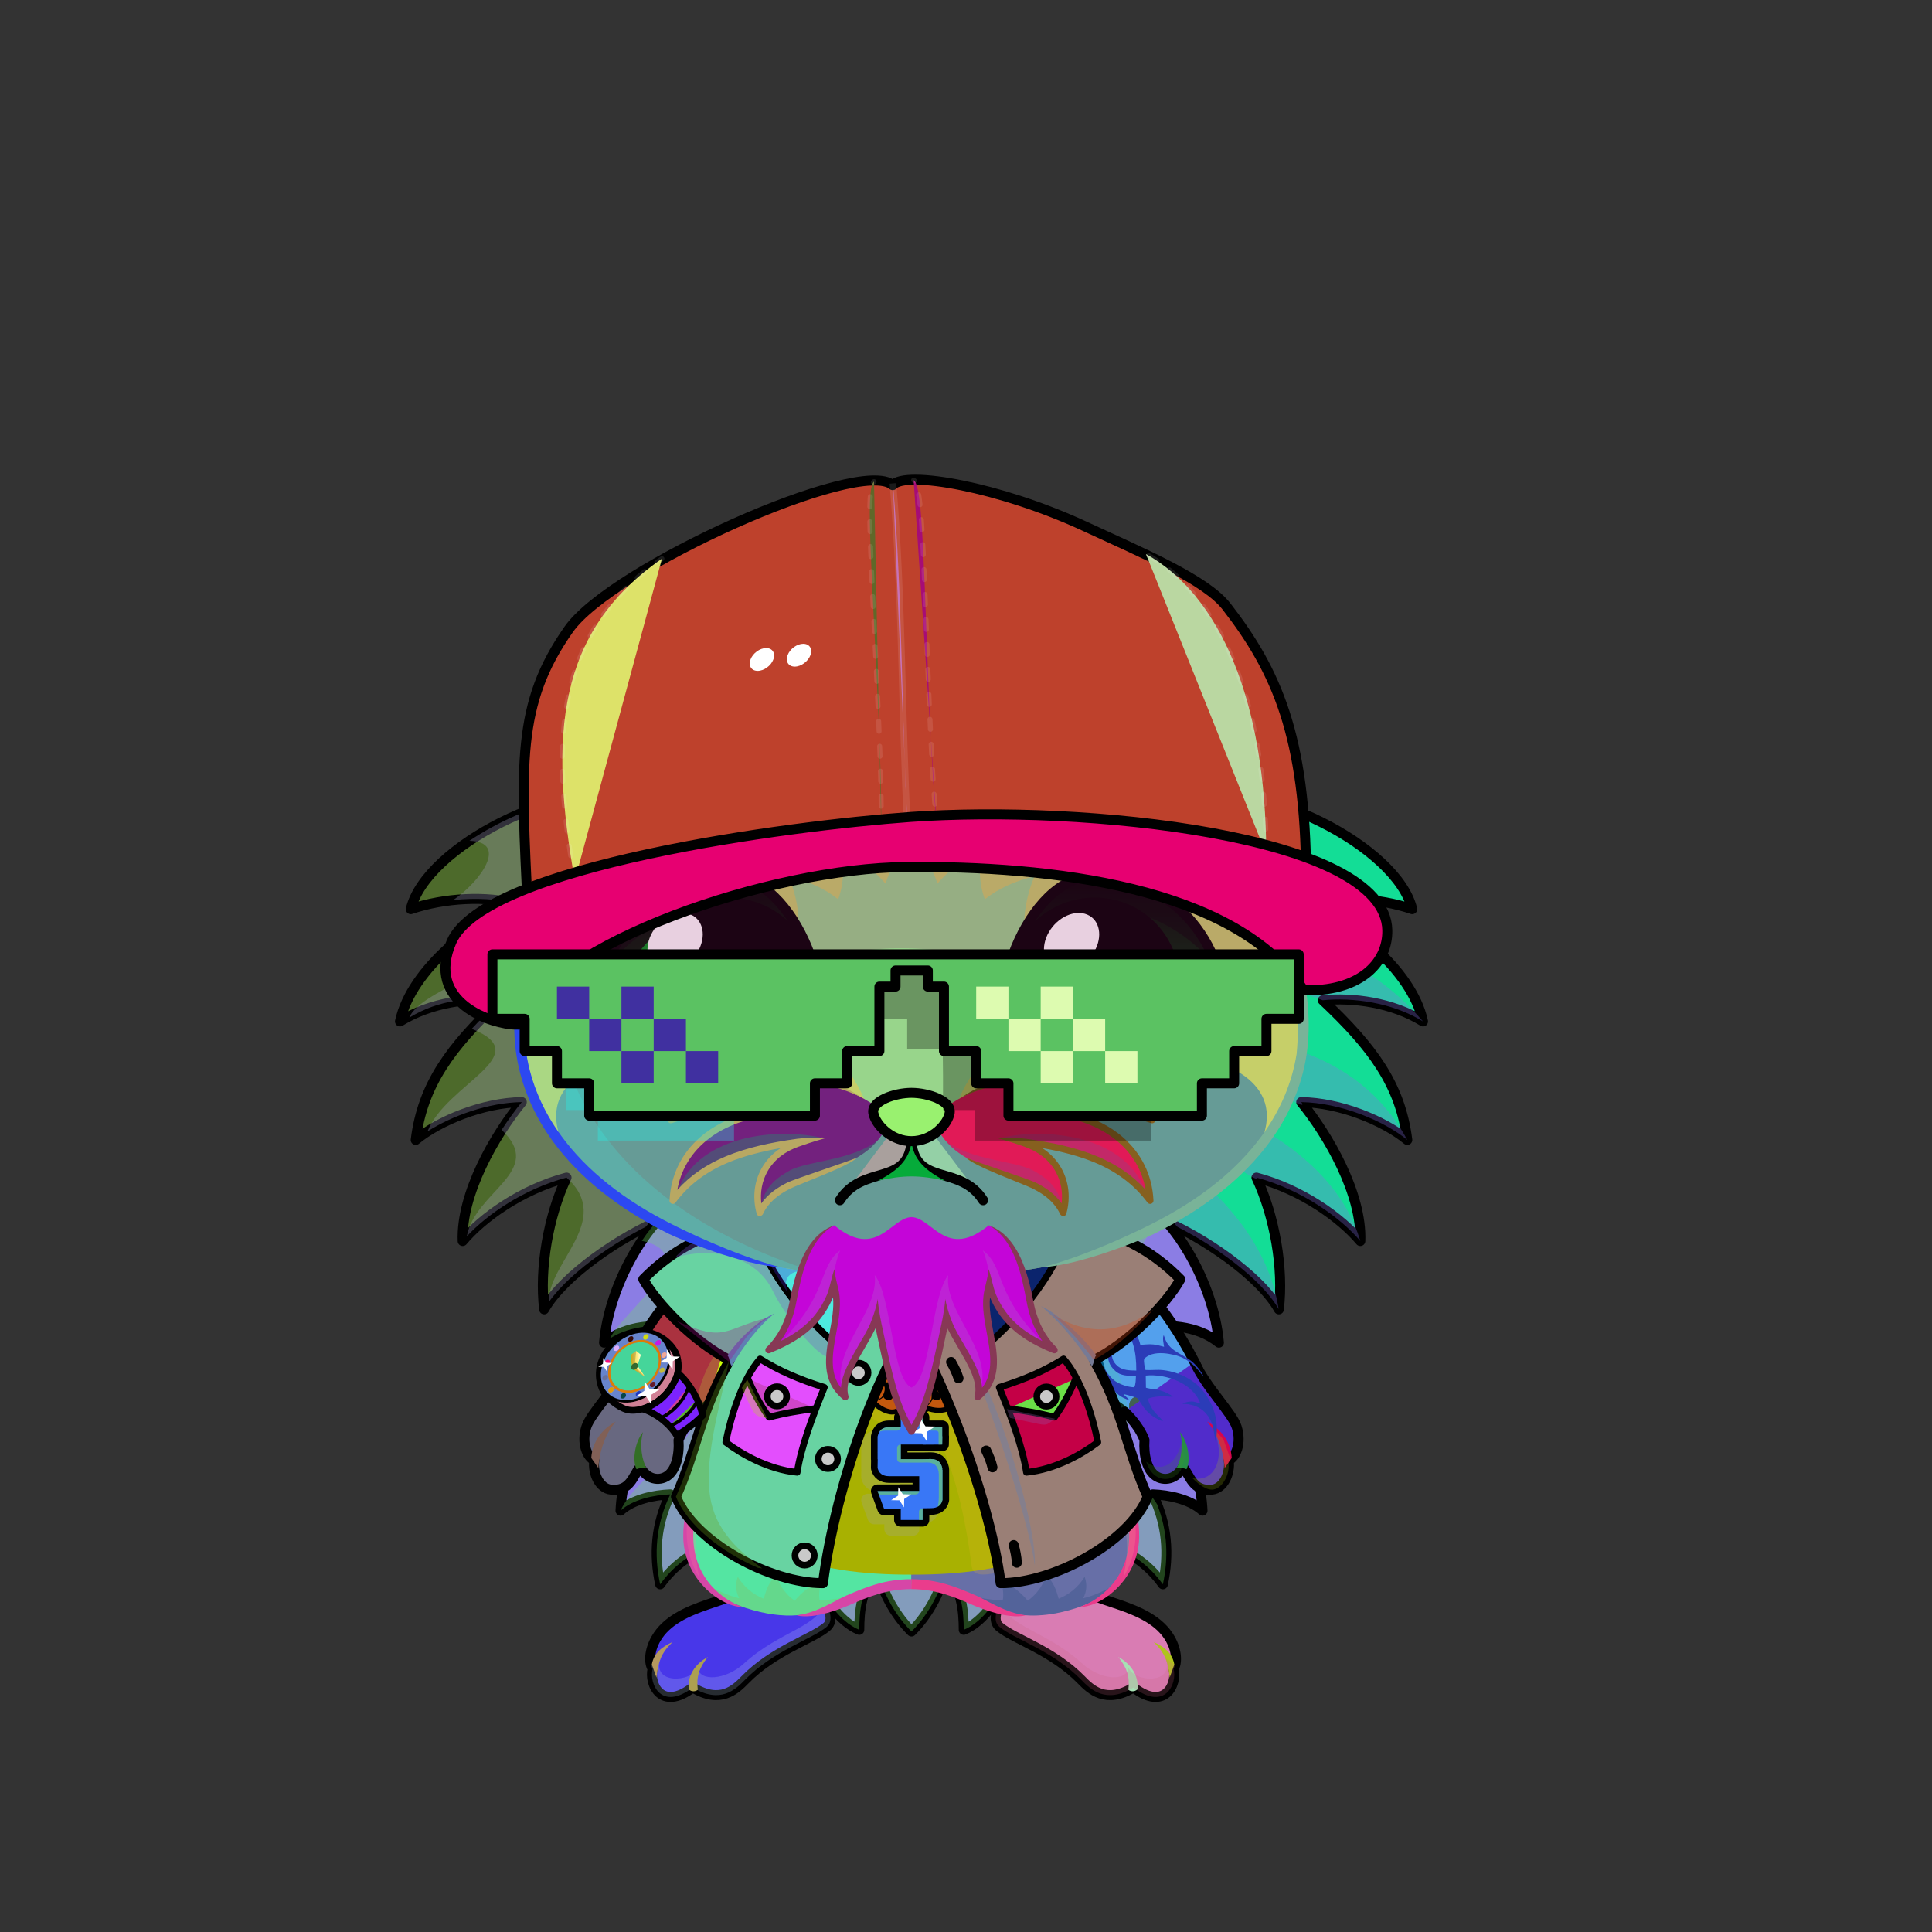 <svg xmlns="http://www.w3.org/2000/svg" xmlns:xlink="http://www.w3.org/1999/xlink" style="shape-rendering:geometricPrecision; text-rendering:geometricPrecision; image-rendering:optimizeQuality; fill-rule:evenodd; clip-rule:evenodd" version="1.1" viewBox="0 0 29000 29000" xml:space="preserve"><rect x="0" y="0" width="29000" height="29000" fill="#333333" stroke="none"/><defs><style type="text/css">.HairBack-Hedgehog0fil2 {fill:black;fill-opacity:0.302}
.HairBack-Hedgehog0fil0 {fill:url(#HairBack-Hedgehog0id162)}
.HairBack-Hedgehog0str0 {stroke:black;stroke-width:150;stroke-linecap:round;stroke-linejoin:round}
.HairBack-Hedgehog0fil1 {fill:url(#HairBack-Hedgehog0id161)}
.Tail-Hedgehog0fil2 {fill:black;fill-opacity:0.302}
.Tail-Hedgehog0fil29 {fill:url(#Tail-Hedgehog0id156)}
.Tail-Hedgehog0str0 {stroke:black;stroke-width:150;stroke-linecap:round;stroke-linejoin:round}
.RightFoot-Hedgehog4fil46 {fill:url(#RightFoot-Hedgehog4id40)}
.RightFoot-Hedgehog4fil47 {fill:#a29685;fill-opacity:0.2}
.RightFoot-Hedgehog4fil43 {fill:black}
.RightFoot-Hedgehog4fil11 {fill:black;fill-opacity:0.2}
.RightFoot-Hedgehog4fil4 {fill:none}
.RightFoot-Hedgehog4str0 {stroke:black;stroke-width:150;stroke-linecap:round;stroke-linejoin:round}
.RightLeg-Hedgehog4fil48 {fill:url(#RightLeg-Hedgehog4id47)}
.RightLeg-Hedgehog4fil47 {fill:#a29685;fill-opacity:0.2}
.RightLeg-Hedgehog4fil10 {fill:black;fill-rule:nonzero}
.RightLeg-Hedgehog4fil11 {fill:black;fill-opacity:0.2}
.LeftFoot-Hedgehog4fil52 {fill:url(#LeftFoot-Hedgehog4id125)}
.LeftFoot-Hedgehog4fil47 {fill:#a29685;fill-opacity:0.2}
.LeftFoot-Hedgehog4fil11 {fill:black;fill-opacity:0.2}
.LeftFoot-Hedgehog4fil43 {fill:black}
.LeftFoot-Hedgehog4fil4 {fill:none}
.LeftFoot-Hedgehog4str0 {stroke:black;stroke-width:150;stroke-linecap:round;stroke-linejoin:round}
.LeftLeg-Hedgehog4fil53 {fill:url(#LeftLeg-Hedgehog4id5)}
.LeftLeg-Hedgehog4fil47 {fill:#a29685;fill-opacity:0.2}
.LeftLeg-Hedgehog4fil10 {fill:black;fill-rule:nonzero}
.LeftLeg-Hedgehog4fil11 {fill:black;fill-opacity:0.2}
.RightHand-Hedgehog3fil56 {fill:url(#RightHand-Hedgehog3id68)}
.RightHand-Hedgehog3fil59 {fill:#fffdef;fill-opacity:0.702}
.RightHand-Hedgehog3fil11 {fill:black;fill-opacity:0.2}
.RightHand-Hedgehog3fil4 {fill:none}
.RightHand-Hedgehog3str0 {stroke:black;stroke-width:150;stroke-linecap:round;stroke-linejoin:round}
.RightPaw-Hedgehog3fil61 {fill:#fff9de}
.RightPaw-Hedgehog3fil59 {fill:#fffdef;fill-opacity:0.702}
.RightPaw-Hedgehog3fil43 {fill:black}
.RightPaw-Hedgehog3fil11 {fill:black;fill-opacity:0.2}
.RightPaw-Hedgehog3fil4 {fill:none}
.RightPaw-Hedgehog3str0 {stroke:black;stroke-width:150;stroke-linecap:round;stroke-linejoin:round}
.LeftHand-Hedgehog3fil64 {fill:url(#LeftHand-Hedgehog3id78)}
.LeftHand-Hedgehog3fil59 {fill:#fffdef;fill-opacity:0.702}
.LeftHand-Hedgehog3fil11 {fill:black;fill-opacity:0.2}
.LeftHand-Hedgehog3fil4 {fill:none}
.LeftHand-Hedgehog3str0 {stroke:black;stroke-width:150;stroke-linecap:round;stroke-linejoin:round}
.Body-Hedgehog0fil67 {fill:url(#Body-Hedgehog0id9)}
.Body-Hedgehog0fil11 {fill:black;fill-opacity:0.2}
.Body-Hedgehog0fil10 {fill:black;fill-rule:nonzero}
.LeftPaw-Hedgehog3fil72 {fill:#fff9de}
.LeftPaw-Hedgehog3fil59 {fill:#fffdef;fill-opacity:0.702}
.LeftPaw-Hedgehog3fil11 {fill:black;fill-opacity:0.2}
.LeftPaw-Hedgehog3fil43 {fill:black}
.LeftPaw-Hedgehog3fil4 {fill:none}
.LeftPaw-Hedgehog3str0 {stroke:black;stroke-width:150;stroke-linecap:round;stroke-linejoin:round}
.Head-Hedgehog7fil111 {fill:url(#Head-Hedgehog7id4)}
.Head-Hedgehog7fil118 {fill:#fffdef;fill-opacity:0.6}
.Head-Hedgehog7fil11 {fill:black;fill-opacity:0.2}
.Head-Hedgehog7fil10 {fill:black;fill-rule:nonzero}
.Head-Hedgehog7fil119 {fill:url(#Head-Hedgehog7id70)}
.Mouth-Hedgehog5fil43 {fill:black}
.Mouth-Hedgehog5fil4 {fill:none}
.Mouth-Hedgehog5str0 {stroke:black;stroke-width:150;stroke-linecap:round;stroke-linejoin:round}
.Eyes-Hedgehog3fil141 {fill:url(#Eyes-Hedgehog3id163)}
.Eyes-Hedgehog3fil142 {fill:url(#Eyes-Hedgehog3id45)}
.Eyes-Hedgehog3fil143 {fill:url(#Eyes-Hedgehog3id131)}
.Eyes-Hedgehog3fil124 {fill:#a29685}
.Eyes-Hedgehog3fil11 {fill:black;fill-opacity:0.2}
.Eyes-Hedgehog3fil128 {fill:black;fill-opacity:0.502}
.Eyes-Hedgehog3fil121 {fill:white}
.Eyes-Hedgehog3fil144 {fill:url(#Eyes-Hedgehog3id51)}
.Eyes-Hedgehog3fil145 {fill:url(#Eyes-Hedgehog3id104)}
.Eyes-Hedgehog3fil4 {fill:none}
.Eyes-Hedgehog3str1 {stroke:black;stroke-width:150}
.Moustache-Hedgehog7fil183 {fill:url(#Moustache-Hedgehog7id160)}
.Moustache-Hedgehog7fil2 {fill:black;fill-opacity:0.302}
.Moustache-Hedgehog7fil10 {fill:black;fill-rule:nonzero}
.Moustache-Hedgehog7fil184 {fill:url(#Moustache-Hedgehog7id36)}
.Moustache-Hedgehog7fil185 {fill:url(#Moustache-Hedgehog7id57)}
.Nose-Hedgehog0fil186 {fill:url(#Nose-Hedgehog0id133)}
.Nose-Hedgehog0str0 {stroke:black;stroke-width:150;stroke-linecap:round;stroke-linejoin:round}
.NecklaceThug-Smallfil101 {fill:black}
.NecklaceThug-Smallfil4 {fill:black;fill-opacity:0.2}
.NecklaceThug-Smallfil62 {fill:black;fill-rule:nonzero;fill-opacity:0.2}
.NecklaceThug-Smallfil543 {fill:url(#NecklaceThug-Smallid1035);fill-rule:nonzero}
.NecklaceThug-Smallfil544 {fill:url(#NecklaceThug-Smallid90)}
.NecklaceThug-Smallfil545 {fill:#FF9999;fill-opacity:0.2}
.NecklaceThug-Smallfil3 {fill:black;fill-opacity:0.302}
.NecklaceThug-Smallfil546 {fill:url(#NecklaceThug-Smallid133)}
.NecklaceThug-Smallfil547 {fill:#612424}
.NecklaceThug-Smallfil549 {fill:url(#NecklaceThug-Smallid993);fill-rule:nonzero}
.NecklaceThug-Smallfil550 {fill:#FFFFCC;fill-rule:nonzero;fill-opacity:0.6}
.NecklaceThug-Smallfil69 {fill:white}
.NecklaceThug-Smallfil173 {fill:black;fill-rule:nonzero}
.NecklaceThug-Smallstr0 {stroke:black;stroke-width:150;stroke-linecap:round;stroke-linejoin:round}
.NecklaceThug-Smallfil21 {fill:none}
.NecklaceThug-Smallstr9 {stroke:black;stroke-width:100;stroke-linecap:round;stroke-linejoin:round}
.NecklaceThug-Smallfil548 {fill:#C9C9C9}
.NecklaceThug-Smallstr8 {stroke:black;stroke-width:100}
.NecklaceThug-Smallfil27 {fill:none;fill-rule:nonzero}
.NecklaceThug-Smallstr16 {stroke:black;stroke-width:200;stroke-linecap:round;stroke-linejoin:round}
.BraceletThug-Smallfil552 {fill:url(#BraceletThug-Smallid1011);fill-rule:nonzero}
.BraceletThug-Smallfil27 {fill:none;fill-rule:nonzero}
.BraceletThug-Smallfil553 {fill:url(#BraceletThug-Smallid1031);fill-rule:nonzero}
.BraceletThug-Smallfil554 {fill:#FFFFCC;fill-rule:nonzero}
.BraceletThug-Smallfil555 {fill:url(#BraceletThug-Smallid1046);fill-rule:nonzero}
.BraceletThug-Smallfil57 {fill:#59554c;fill-opacity:0.302}
.BraceletThug-Smallfil556 {fill:url(#BraceletThug-Smallid865)}
.BraceletThug-Smallfil557 {fill:url(#BraceletThug-Smallid447)}
.BraceletThug-Smallfil558 {fill:url(#BraceletThug-Smallid927)}
.BraceletThug-Smallfil559 {fill:url(#BraceletThug-Smallid915)}
.BraceletThug-Smallfil560 {fill:url(#BraceletThug-Smallid928)}
.BraceletThug-Smallfil561 {fill:url(#BraceletThug-Smallid906)}
.BraceletThug-Smallfil562 {fill:url(#BraceletThug-Smallid916)}
.BraceletThug-Smallfil563 {fill:url(#BraceletThug-Smallid919)}
.BraceletThug-Smallfil564 {fill:url(#BraceletThug-Smallid909)}
.BraceletThug-Smallfil565 {fill:url(#BraceletThug-Smallid917)}
.BraceletThug-Smallfil566 {fill:url(#BraceletThug-Smallid921)}
.BraceletThug-Smallfil567 {fill:url(#BraceletThug-Smallid910)}
.BraceletThug-Smallfil568 {fill:url(#BraceletThug-Smallid902)}
.BraceletThug-Smallfil569 {fill:url(#BraceletThug-Smallid926)}
.BraceletThug-Smallfil69 {fill:white}
.BraceletThug-Smallfil551 {fill:url(#BraceletThug-Smallid0)}
.BraceletThug-Smallstr9 {stroke:black;stroke-width:100;stroke-linecap:round;stroke-linejoin:round}
.BraceletThug-Smallstr17 {stroke:black;stroke-width:75;stroke-linecap:round;stroke-linejoin:round}
.BraceletThug-Smallfil570 {fill:url(#BraceletThug-Smallid968);fill-rule:nonzero}
.BraceletThug-Smallfil21 {fill:none}
.BraceletThug-Smallstr18 {stroke:black;stroke-width:50}
.HatThugLife-Smallfil4 {fill:black;fill-opacity:0.2}
.HatThugLife-Smallfil574 {fill:url(#HatThugLife-Smallid101)}
.HatThugLife-Smallfil575 {fill:url(#HatThugLife-Smallid320)}
.HatThugLife-Smallfil576 {fill:url(#HatThugLife-Smallid300)}
.HatThugLife-Smallfil577 {fill:#CC1400}
.HatThugLife-Smallfil578 {fill:white}
.HatThugLife-Smallfil579 {fill:url(#HatThugLife-Smallid636)}
.HatThugLife-Smallfil581 {fill:url(#HatThugLife-Smallid35)}
.HatThugLife-Smallfil582 {fill:url(#HatThugLife-Smallid57)}
.HatThugLife-Smallfil3 {fill:black;fill-opacity:0.302}
.HatThugLife-Smallfil584 {fill:url(#HatThugLife-Smallid501)}
.HatThugLife-Smallfil585 {fill:url(#HatThugLife-Smallid546)}
.HatThugLife-Smallfil69 {fill:white}
.HatThugLife-Smallfil21 {fill:none}
.HatThugLife-Smallstr0 {stroke:black;stroke-width:150;stroke-linecap:round;stroke-linejoin:round}
.HatThugLife-Smallfil580 {fill:none}
.HatThugLife-Smallstr20 {stroke:white;stroke-width:100;stroke-opacity:0.102}
.HatThugLife-Smallstr21 {stroke:white;stroke-width:75;stroke-linecap:round;stroke-linejoin:round;stroke-dasharray:150 225;stroke-opacity:0.102}
.HatThugLife-Smallstr6 {stroke:black;stroke-width:150}
.HatThugLife-Smallfil583 {fill:url(#HatThugLife-Smallid104)}
</style><linearGradient gradientUnits="userSpaceOnUse" id="HairBack-Hedgehog0id162" x1="8824.32" x2="8824.32" xlink:href="#HairBack-Hedgehog0id6" y1="20216.8" y2="11906.6">
  </linearGradient><linearGradient gradientUnits="userSpaceOnUse" id="HairBack-Hedgehog0id161" x1="18539.6" x2="18539.6" xlink:href="#HairBack-Hedgehog0id6" y1="20216.8" y2="11906.6">
  </linearGradient><linearGradient gradientUnits="userSpaceOnUse" id="Tail-Hedgehog0id156" x1="13681.9" x2="13681.9" xlink:href="#Tail-Hedgehog0id6" y1="18011.3" y2="24488.9">
  </linearGradient><linearGradient gradientUnits="objectBoundingBox" id="RightFoot-Hedgehog4id40" x1="55.948%" x2="44.053%" y1="103.33%" y2="0%">
   <stop offset="0" style="stop-opacity:1; stop-color:#fffdef"/>
   <stop offset="0.631" style="stop-opacity:1; stop-color:#ffffff"/>
   <stop offset="1" style="stop-opacity:1; stop-color:#ffffff"/>
  </linearGradient><linearGradient gradientUnits="objectBoundingBox" id="RightLeg-Hedgehog4id47" x1="50%" x2="50%" xlink:href="#RightLeg-Hedgehog4id5" y1="100%" y2="0%">
  </linearGradient><linearGradient gradientUnits="objectBoundingBox" id="LeftFoot-Hedgehog4id125" x1="44.03%" x2="55.97%" xlink:href="#LeftFoot-Hedgehog4id40" y1="103.274%" y2="0%">
  </linearGradient><linearGradient gradientUnits="objectBoundingBox" id="LeftLeg-Hedgehog4id5" x1="50%" x2="50%" y1="100%" y2="0%">
   <stop offset="0" style="stop-opacity:1; stop-color:#ffffff"/>
   <stop offset="0.212" style="stop-opacity:1; stop-color:#ffffff"/>
   <stop offset="1" style="stop-opacity:1; stop-color:#fff9de"/>
  </linearGradient><linearGradient gradientUnits="objectBoundingBox" id="RightHand-Hedgehog3id68" x1="30.208%" x2="69.792%" y1="5.019%" y2="94.98%">
   <stop offset="0" style="stop-opacity:1; stop-color:#d9d2b2"/>
   <stop offset="0.141" style="stop-opacity:1; stop-color:#d9d2b2"/>
   <stop offset="0.71" style="stop-opacity:1; stop-color:#fff9de"/>
   <stop offset="1" style="stop-opacity:1; stop-color:#fff9de"/>
  </linearGradient><linearGradient gradientUnits="objectBoundingBox" id="LeftHand-Hedgehog3id78" x1="69.792%" x2="30.208%" xlink:href="#LeftHand-Hedgehog3id68" y1="5.019%" y2="94.98%">
  </linearGradient><linearGradient gradientUnits="objectBoundingBox" id="Body-Hedgehog0id9" x1="50%" x2="50%" y1="0%" y2="100%">
   <stop offset="0" style="stop-opacity:1; stop-color:#d9d2b2"/>
   <stop offset="0.102" style="stop-opacity:1; stop-color:#d9d2b2"/>
   <stop offset="0.349" style="stop-opacity:1; stop-color:#fff9de"/>
   <stop offset="1" style="stop-opacity:1; stop-color:#ffffff"/>
  </linearGradient><linearGradient gradientUnits="objectBoundingBox" id="Head-Hedgehog7id4" x1="50%" x2="50%" y1="100%" y2="0%">
   <stop offset="0" style="stop-opacity:1; stop-color:#d9d2b2"/>
   <stop offset="0.251" style="stop-opacity:1; stop-color:#fff9de"/>
   <stop offset="0.761" style="stop-opacity:1; stop-color:#ffffff"/>
   <stop offset="1" style="stop-opacity:1; stop-color:#ffffff"/>
  </linearGradient><linearGradient gradientUnits="userSpaceOnUse" id="Head-Hedgehog7id70" x1="13681.9" x2="13681.9" xlink:href="#Head-Hedgehog7id50" y1="16772.7" y2="12620.2">
  </linearGradient><linearGradient gradientUnits="objectBoundingBox" id="Eyes-Hedgehog3id163" x1="62.182%" x2="37.818%" xlink:href="#Eyes-Hedgehog3id0" y1="96.619%" y2="3.381%">
  </linearGradient><linearGradient gradientUnits="objectBoundingBox" id="Eyes-Hedgehog3id45" x1="0%" x2="100%" xlink:href="#Eyes-Hedgehog3id43" y1="50%" y2="50%">
  </linearGradient><linearGradient gradientUnits="userSpaceOnUse" id="Eyes-Hedgehog3id131" x1="10954.5" x2="10954.5" xlink:href="#Eyes-Hedgehog3id75" y1="13473.2" y2="16074.8">
  </linearGradient><linearGradient gradientUnits="objectBoundingBox" id="Eyes-Hedgehog3id51" x1="50%" x2="50%" xlink:href="#Eyes-Hedgehog3id0" y1="100%" y2="0%">
  </linearGradient><linearGradient gradientUnits="userSpaceOnUse" id="Eyes-Hedgehog3id104" x1="16409.3" x2="16409.3" xlink:href="#Eyes-Hedgehog3id75" y1="13473.2" y2="16074.8">
  </linearGradient><linearGradient gradientUnits="userSpaceOnUse" id="Moustache-Hedgehog7id160" x1="10515.3" x2="12828.5" xlink:href="#Moustache-Hedgehog7id6" y1="16524.2" y2="17833.2">
  </linearGradient><linearGradient gradientUnits="userSpaceOnUse" id="Moustache-Hedgehog7id36" x1="16914.6" x2="14469.2" xlink:href="#Moustache-Hedgehog7id6" y1="16486.8" y2="17870.6">
  </linearGradient><linearGradient gradientUnits="userSpaceOnUse" id="Moustache-Hedgehog7id57" x1="13681.9" x2="13681.9" xlink:href="#Moustache-Hedgehog7id6" y1="21486.1" y2="18269">
  </linearGradient><linearGradient gradientUnits="userSpaceOnUse" id="Nose-Hedgehog0id133" x1="13681.9" x2="13681.9" y1="16404" y2="17128.6">
   <stop offset="0" style="stop-opacity:1; stop-color:#FFCCCC"/>
   <stop offset="1" style="stop-opacity:1; stop-color:#B37173"/>
  </linearGradient><linearGradient gradientUnits="userSpaceOnUse" id="NecklaceThug-Smallid1035" x1="11354" x2="16063.9" y1="20030.3" y2="20030.3">
   <stop offset="0" style="stop-opacity:1; stop-color:#CC9933"/>
   <stop offset="0.388" style="stop-opacity:1; stop-color:#BF9900"/>
   <stop offset="0.471" style="stop-opacity:1; stop-color:#FFEE8C"/>
   <stop offset="0.561" style="stop-opacity:1; stop-color:#E6B12C"/>
   <stop offset="1" style="stop-opacity:1; stop-color:#FFCC00"/>
  </linearGradient><linearGradient gradientUnits="userSpaceOnUse" id="NecklaceThug-Smallid90" x1="10168.6" x2="13631.9" y1="22791.8" y2="19328.6">
   <stop offset="0" style="stop-opacity:1; stop-color:#451C1C"/>
   <stop offset="0.388" style="stop-opacity:1; stop-color:#562123"/>
   <stop offset="1" style="stop-opacity:1; stop-color:#852E31"/>
  </linearGradient><linearGradient gradientUnits="userSpaceOnUse" id="NecklaceThug-Smallid133" x1="13767.6" x2="17217" xlink:href="#NecklaceThug-Smallid90" y1="22785" y2="19335.5">
  </linearGradient><linearGradient gradientUnits="userSpaceOnUse" id="NecklaceThug-Smallid993" x1="13126.2" x2="14194.2" y1="22255.2" y2="21833.7">
   <stop offset="0" style="stop-opacity:1; stop-color:#A87000"/>
   <stop offset="0.451" style="stop-opacity:1; stop-color:#FFDF61"/>
   <stop offset="0.671" style="stop-opacity:1; stop-color:#FFFBE3"/>
   <stop offset="0.871" style="stop-opacity:1; stop-color:#FCCE41"/>
   <stop offset="1" style="stop-opacity:1; stop-color:#BF9900"/>
  </linearGradient><linearGradient gradientUnits="userSpaceOnUse" id="BraceletThug-Smallid1011" x1="9267.06" x2="9783.16" xlink:href="#BraceletThug-Smallid993" y1="20993.7" y2="20026.9">
  </linearGradient><linearGradient gradientUnits="userSpaceOnUse" id="BraceletThug-Smallid1031" x1="9627.61" x2="9422.63" y1="20815.4" y2="20205.2">
   <stop offset="0" style="stop-opacity:1; stop-color:#000530"/>
   <stop offset="0.502" style="stop-opacity:1; stop-color:#313D82"/>
   <stop offset="1" style="stop-opacity:1; stop-color:#050B39"/>
  </linearGradient><linearGradient gradientUnits="userSpaceOnUse" id="BraceletThug-Smallid1046" x1="9614.18" x2="9472.42" xlink:href="#BraceletThug-Smallid865" y1="20393.6" y2="20395.6">
  </linearGradient><linearGradient gradientUnits="userSpaceOnUse" id="BraceletThug-Smallid447" x1="9510.2" x2="9540.02" y1="20560.2" y2="20460.4">
   <stop offset="0" style="stop-opacity:1; stop-color:#C49D00"/>
   <stop offset="0.529" style="stop-opacity:1; stop-color:#FFCC00"/>
   <stop offset="1" style="stop-opacity:1; stop-color:#FFE57D"/>
  </linearGradient><radialGradient cx="9253.27" cy="20238.5" fx="9253.27" fy="20238.5" gradientTransform="matrix(0.499 -1.203 1.113 0.198 -17882 27366)" gradientUnits="userSpaceOnUse" id="BraceletThug-Smallid927" r="34.12" xlink:href="#BraceletThug-Smallid902">
  </radialGradient><radialGradient cx="9796.96" cy="20782.1" fx="9796.96" fy="20782.1" gradientTransform="matrix(0.499 -1.203 1.113 0.198 -18215 28456)" gradientUnits="userSpaceOnUse" id="BraceletThug-Smallid915" r="34.12" xlink:href="#BraceletThug-Smallid902">
  </radialGradient><radialGradient cx="9466.24" cy="20098.3" fx="9466.24" fy="20098.3" gradientTransform="matrix(1.013 -0.966 0.732 0.792 -14827 13327)" gradientUnits="userSpaceOnUse" id="BraceletThug-Smallid928" r="33.3" xlink:href="#BraceletThug-Smallid902">
  </radialGradient><radialGradient cx="9584" cy="20922.3" fx="9584" fy="20922.3" gradientTransform="matrix(1.013 -0.966 0.732 0.792 -15431 13612)" gradientUnits="userSpaceOnUse" id="BraceletThug-Smallid906" r="33.3" xlink:href="#BraceletThug-Smallid902">
  </radialGradient><radialGradient cx="9694.98" cy="20068.6" fx="9694.98" fy="20068.6" gradientTransform="matrix(1.213 -0.43 0.124 1.141 -4554 1344)" gradientUnits="userSpaceOnUse" id="BraceletThug-Smallid916" r="34.13" xlink:href="#BraceletThug-Smallid902">
  </radialGradient><radialGradient cx="9355.25" cy="20952" fx="9355.25" fy="20952" gradientTransform="matrix(1.213 -0.43 0.124 1.141 -4590 1076)" gradientUnits="userSpaceOnUse" id="BraceletThug-Smallid919" r="34.13" xlink:href="#BraceletThug-Smallid902">
  </radialGradient><radialGradient cx="9966.82" cy="20340.4" fx="9966.82" fy="20340.4" gradientTransform="matrix(0.732 0.792 -1.013 0.966 23276 -7209)" gradientUnits="userSpaceOnUse" id="BraceletThug-Smallid909" r="33.3" xlink:href="#BraceletThug-Smallid902">
  </radialGradient><radialGradient cx="9083.4" cy="20680.2" fx="9083.4" fy="20680.2" gradientTransform="matrix(0.732 0.792 -1.013 0.966 23383 -6498)" gradientUnits="userSpaceOnUse" id="BraceletThug-Smallid917" r="33.3" xlink:href="#BraceletThug-Smallid902">
  </radialGradient><radialGradient cx="9937.09" cy="20569.2" fx="9937.09" fy="20569.2" gradientTransform="matrix(0.106 0.974 -1.036 0.367 30192 3331)" gradientUnits="userSpaceOnUse" id="BraceletThug-Smallid921" r="39.96" xlink:href="#BraceletThug-Smallid902">
  </radialGradient><radialGradient cx="9113.14" cy="20451.4" fx="9113.14" fy="20451.4" gradientTransform="matrix(0.106 0.974 -1.036 0.367 29333 4059)" gradientUnits="userSpaceOnUse" id="BraceletThug-Smallid910" r="39.96" xlink:href="#BraceletThug-Smallid902">
  </radialGradient><radialGradient cx="9878.21" cy="20157.2" fx="9878.21" fy="20157.2" gradientTransform="matrix(-0.992 -0.176 0.445 -1.072 10708 43518)" gradientUnits="userSpaceOnUse" id="BraceletThug-Smallid926" r="38.28" xlink:href="#BraceletThug-Smallid902">
  </radialGradient><linearGradient gradientUnits="userSpaceOnUse" id="BraceletThug-Smallid0" x1="8994.56" x2="10182.2" y1="20580.4" y2="20580.4">
   <stop offset="0" style="stop-opacity:1; stop-color:#C59520"/>
   <stop offset="1" style="stop-opacity:1; stop-color:#FDE490"/>
  </linearGradient><linearGradient gradientUnits="userSpaceOnUse" id="BraceletThug-Smallid968" x1="10415.9" x2="9785.71" y1="21401.6" y2="20755.2">
   <stop offset="0" style="stop-opacity:1; stop-color:#A87000"/>
   <stop offset="0.329" style="stop-opacity:1; stop-color:#FFDF61"/>
   <stop offset="0.529" style="stop-opacity:1; stop-color:#FFFBE3"/>
   <stop offset="0.831" style="stop-opacity:1; stop-color:#FCCE41"/>
   <stop offset="1" style="stop-opacity:1; stop-color:#BF9900"/>
  </linearGradient><linearGradient gradientUnits="userSpaceOnUse" id="HatThugLife-Smallid101" x1="8949.78" x2="12955.3" y1="12944.2" y2="7937.33">
   <stop offset="0" style="stop-opacity:1; stop-color:#141414"/>
   <stop offset="1" style="stop-opacity:1; stop-color:#636363"/>
  </linearGradient><linearGradient gradientUnits="userSpaceOnUse" id="HatThugLife-Smallid320" x1="7917.86" x2="9398.14" y1="13017.9" y2="9339.6">
   <stop offset="0" style="stop-opacity:1; stop-color:black"/>
   <stop offset="1" style="stop-opacity:1; stop-color:#141414"/>
  </linearGradient><linearGradient gradientUnits="userSpaceOnUse" id="HatThugLife-Smallid300" x1="14549.5" x2="18483" y1="12434.9" y2="7922.92">
   <stop offset="0" style="stop-opacity:1; stop-color:#323233"/>
   <stop offset="0.749" style="stop-opacity:1; stop-color:dimgray"/>
   <stop offset="1" style="stop-opacity:1; stop-color:#606060"/>
  </linearGradient><linearGradient gradientUnits="userSpaceOnUse" id="HatThugLife-Smallid636" x1="18022.4" x2="19392.3" y1="12619" y2="9214.97">
   <stop offset="0" style="stop-opacity:1; stop-color:black"/>
   <stop offset="1" style="stop-opacity:1; stop-color:#787878"/>
  </linearGradient><linearGradient gradientUnits="userSpaceOnUse" id="HatThugLife-Smallid35" x1="13755" x2="13755" y1="12223.2" y2="15379.9">
   <stop offset="0" style="stop-opacity:1; stop-color:#303030"/>
   <stop offset="1" style="stop-opacity:1; stop-color:#0F0F0F"/>
  </linearGradient><linearGradient gradientUnits="userSpaceOnUse" id="HatThugLife-Smallid57" x1="20152.7" x2="7357.47" y1="12619.1" y2="14266">
   <stop offset="0" style="stop-opacity:1; stop-color:#595959"/>
   <stop offset="1" style="stop-opacity:1; stop-color:#3B3B3B"/>
  </linearGradient><linearGradient gradientUnits="userSpaceOnUse" id="HatThugLife-Smallid501" x1="15862.9" x2="15862.9" y1="14809.1" y2="16261.4">
   <stop offset="0" style="stop-opacity:1; stop-color:#3B3B3B"/>
   <stop offset="1" style="stop-opacity:1; stop-color:#A1A1A1"/>
  </linearGradient><linearGradient gradientUnits="userSpaceOnUse" id="HatThugLife-Smallid546" x1="9569.73" x2="9569.73" xlink:href="#HatThugLife-Smallid501" y1="14809.1" y2="16261.4">
  </linearGradient><linearGradient gradientUnits="userSpaceOnUse" id="HatThugLife-Smallid104" x1="7391.33" x2="19493.6" y1="15535.3" y2="15535.3">
   <stop offset="0" style="stop-opacity:1; stop-color:black"/>
   <stop offset="1" style="stop-opacity:1; stop-color:#3B3B3B"/>
  </linearGradient><linearGradient gradientUnits="userSpaceOnUse" id="HairBack-Hedgehog0id6" x1="13681.9" x2="13681.9" y1="6728.09" y2="11806.7">
   <stop offset="0" style="stop-opacity:1; stop-color:#403b30"/>
   <stop offset="1" style="stop-opacity:1; stop-color:#59554c"/>
  </linearGradient><linearGradient gradientUnits="userSpaceOnUse" id="Tail-Hedgehog0id6" x1="13681.9" x2="13681.9" y1="6728.09" y2="11806.7">
   <stop offset="0" style="stop-opacity:1; stop-color:#403b30"/>
   <stop offset="1" style="stop-opacity:1; stop-color:#59554c"/>
  </linearGradient><linearGradient gradientUnits="objectBoundingBox" id="RightLeg-Hedgehog4id5" x1="50%" x2="50%" y1="100%" y2="0%">
   <stop offset="0" style="stop-opacity:1; stop-color:#ffffff"/>
   <stop offset="0.212" style="stop-opacity:1; stop-color:#ffffff"/>
   <stop offset="1" style="stop-opacity:1; stop-color:#fff9de"/>
  </linearGradient><linearGradient gradientUnits="objectBoundingBox" id="LeftFoot-Hedgehog4id40" x1="55.948%" x2="44.053%" y1="103.33%" y2="0%">
   <stop offset="0" style="stop-opacity:1; stop-color:#fffdef"/>
   <stop offset="0.631" style="stop-opacity:1; stop-color:#ffffff"/>
   <stop offset="1" style="stop-opacity:1; stop-color:#ffffff"/>
  </linearGradient><linearGradient gradientUnits="objectBoundingBox" id="LeftHand-Hedgehog3id68" x1="30.208%" x2="69.792%" y1="5.019%" y2="94.98%">
   <stop offset="0" style="stop-opacity:1; stop-color:#d9d2b2"/>
   <stop offset="0.141" style="stop-opacity:1; stop-color:#d9d2b2"/>
   <stop offset="0.71" style="stop-opacity:1; stop-color:#fff9de"/>
   <stop offset="1" style="stop-opacity:1; stop-color:#fff9de"/>
  </linearGradient><linearGradient gradientUnits="userSpaceOnUse" id="Head-Hedgehog7id50" x1="13681.9" x2="13681.9" y1="18718" y2="12620.2">
   <stop offset="0" style="stop-opacity:1; stop-color:#a29685"/>
   <stop offset="1" style="stop-opacity:1; stop-color:#c9c3b9"/>
  </linearGradient><linearGradient gradientUnits="userSpaceOnUse" id="Eyes-Hedgehog3id0" x1="10654.3" x2="10654.3" y1="16581.4" y2="13705.6">
   <stop offset="0" style="stop-opacity:1; stop-color:#006913"/>
   <stop offset="1" style="stop-opacity:1; stop-color:black"/>
  </linearGradient><linearGradient gradientUnits="userSpaceOnUse" id="Eyes-Hedgehog3id43" x1="9336.13" x2="12327.3" y1="15064.6" y2="15064.6">
   <stop offset="0" style="stop-opacity:1; stop-color:#006913"/>
   <stop offset="0.502" style="stop-opacity:1; stop-color:#00e82b"/>
   <stop offset="1" style="stop-opacity:1; stop-color:#006913"/>
  </linearGradient><linearGradient gradientUnits="userSpaceOnUse" id="Eyes-Hedgehog3id75" x1="16987" x2="16987" y1="13705.8" y2="15976.6">
   <stop offset="0" style="stop-opacity:1; stop-color:black"/>
   <stop offset="0.4" style="stop-opacity:1; stop-color:black"/>
   <stop offset="1" style="stop-opacity:1; stop-color:#004f0e"/>
  </linearGradient><linearGradient gradientUnits="userSpaceOnUse" id="Moustache-Hedgehog7id6" x1="13681.9" x2="13681.9" y1="6728.09" y2="11806.7">
   <stop offset="0" style="stop-opacity:1; stop-color:#403b30"/>
   <stop offset="1" style="stop-opacity:1; stop-color:#59554c"/>
  </linearGradient><linearGradient gradientUnits="userSpaceOnUse" id="BraceletThug-Smallid993" x1="13126.2" x2="14194.2" y1="22255.2" y2="21833.7">
   <stop offset="0" style="stop-opacity:1; stop-color:#A87000"/>
   <stop offset="0.451" style="stop-opacity:1; stop-color:#FFDF61"/>
   <stop offset="0.671" style="stop-opacity:1; stop-color:#FFFBE3"/>
   <stop offset="0.871" style="stop-opacity:1; stop-color:#FCCE41"/>
   <stop offset="1" style="stop-opacity:1; stop-color:#BF9900"/>
  </linearGradient><linearGradient gradientUnits="userSpaceOnUse" id="BraceletThug-Smallid865" x1="9617.12" x2="9565.28" y1="20550.5" y2="20602.3">
   <stop offset="0" style="stop-opacity:1; stop-color:#FFFFCC"/>
   <stop offset="1" style="stop-opacity:1; stop-color:#FFCC00"/>
  </linearGradient><radialGradient cx="9172.02" cy="20863.4" fx="9172.02" fy="20863.4" gradientTransform="matrix(-0.992 -0.176 0.445 -1.072 8988 44857)" gradientUnits="userSpaceOnUse" id="BraceletThug-Smallid902" r="38.28">
   <stop offset="0" style="stop-opacity:1; stop-color:#fffdef"/>
   <stop offset="0.439" style="stop-opacity:1; stop-color:white"/>
   <stop offset="0.49" style="stop-opacity:1; stop-color:#E1E1E1"/>
   <stop offset="1" style="stop-opacity:1; stop-color:#C4C4C4"/>
  </radialGradient></defs><g id="HairBack-Hedgehog0">
  <animateTransform additive="sum" attributeName="transform" dur="10" repeatCount="indefinite" type="translate" values="0;0 200;0;0 200;0;0 200;0;0 200;0"/>
  <g id="_1891249983072">
   <path class="HairBack-Hedgehog0fil0 HairBack-Hedgehog0str0" d="M9544 11951c-1108,-270 -3152,751 -3378,1696 513,-174 1138,-200 1592,-81 -597,230 -1586,973 -1754,1766 460,-285 1053,-363 1505,-318 -745,702 -1165,1266 -1269,2097 349,-288 1008,-560 1592,-568 -408,499 -913,1377 -887,2085 291,-346 873,-769 1559,-952 -274,581 -410,1366 -336,1978 291,-511 1133,-1083 1790,-1363 -82,563 -134,1400 26,1926 553,-772 1107,-1543 1660,-2314 -2186,-867 -3008,-2237 -2100,-5952z" style="fill:#4d6a2b"/>
   <path class="HairBack-Hedgehog0fil1 HairBack-Hedgehog0str0" d="M17820 11951c1108,-270 3152,751 3378,1696 -513,-174 -1138,-200 -1592,-81 597,230 1586,973 1754,1766 -460,-285 -1053,-363 -1505,-318 745,702 1165,1266 1269,2097 -349,-288 -1008,-560 -1592,-568 408,499 913,1377 887,2085 -292,-346 -873,-769 -1559,-952 274,581 410,1366 336,1978 -291,-511 -1133,-1083 -1790,-1363 82,563 134,1400 -26,1926 -553,-772 -1107,-1543 -1661,-2314 2186,-867 3009,-2237 2101,-5952z" style="fill:#13dd96"/>
  </g>
  <path class="HairBack-Hedgehog0fil2" d="M21360 15332c-460,-285 -1053,-363 -1505,-318 -196,-68 -391,-137 -586,-205 -22,291 -44,582 -66,874 859,224 1515,681 1921,1428 -349,-288 -1008,-560 -1592,-568 93,114 -191,-50 -257,-78 -154,135 -309,270 -463,405 866,482 1402,1067 1607,1758 -292,-346 -873,-769 -1559,-952 40,84 -364,-202 -413,-232 -218,26 -435,52 -653,78 662,526 1259,1235 1399,2127 -265,-459 -969,-965 -1584,-1265 -273,-248 -546,-496 -819,-745 78,-150 156,-300 234,-450 651,-512 1038,-1193 1136,-2185 226,-434 517,-517 743,-952 904,61 1809,523 2457,1280z" style="fill:#8773e4"/>
  <path class="HairBack-Hedgehog0fil2" d="M9544 11951c-15,-4 -30,-7 -45,-10 -335,15 -669,31 -1003,47 -500,116 -1024,347 -1450,633 590,17 171,608 -243,889 339,-35 679,-17 955,56 -189,73 -417,197 -646,357 1193,476 -780,854 -967,1351 456,-276 917,-304 1364,-260 -157,148 -300,290 -428,429 994,397 -382,823 -664,1540 368,-235 918,-434 1415,-440 -98,120 -202,262 -302,417 662,624 -398,914 -523,1598 308,-332 857,-711 1497,-882 713,638 -283,1276 -268,1871 340,-482 1111,-996 1722,-1256 -82,563 -134,1400 26,1926 553,-772 1107,-1543 1660,-2314 -2186,-867 -3008,-2237 -2100,-5952z" style="fill:#a6a3c5"/>
 </g><g id="Tail-Hedgehog0">
 <animateTransform additive="sum" attributeName="transform" dur="10" repeatCount="indefinite" type="translate" values="0;0 200;0;0 200;0;0 200;0;0 200;0"/>
  <g id="_1891249960224">
   <path class="Tail-Hedgehog0fil29 Tail-Hedgehog0str0" d="M10243 18011c-510,276 -1099,1258 -1176,2143 337,-271 804,-279 1126,-224 -586,264 -943,844 -960,1362 288,-215 636,-398 1044,-381 -498,400 -927,989 -963,1764 190,-172 506,-235 747,-244 -218,450 -249,900 -152,1350 188,-263 466,-491 841,-600 384,-112 1462,128 1523,454 62,326 324,707 625,829 1,-287 30,-617 271,-889 96,379 296,699 513,914 217,-215 416,-535 513,-914 241,272 270,602 271,889 301,-122 563,-503 625,-829 61,-326 1138,-566 1523,-454 375,109 652,337 841,600 97,-450 66,-900 -152,-1350 241,9 557,72 747,244 -36,-775 -465,-1364 -963,-1764 408,-17 756,166 1043,381 -16,-518 -373,-1098 -959,-1362 322,-55 789,-47 1125,224 -76,-885 -665,-1867 -1175,-2143 -670,147 -2745,630 -3415,776l-24 -5 -24 5c-670,-146 -2745,-629 -3415,-776z" style="fill:#8b7de4"/>
   <path class="Tail-Hedgehog0fil2" d="M10194 18040c-189,117 -385,325 -560,585 941,205 -259,1028 -480,1467 327,-210 744,-213 1039,-162 438,198 -561,567 -594,1134 204,-100 430,-163 678,-153 552,663 -651,1099 -963,1764 190,-172 506,-235 747,-244 -218,450 -249,900 -152,1350 188,-263 466,-491 841,-600 384,-112 1462,128 1523,454 62,326 324,707 625,829 1,-287 30,-617 271,-889 96,379 296,699 513,914 217,-215 416,-535 513,-914 241,272 270,602 271,889 301,-122 563,-503 625,-829 61,-326 1138,-566 1523,-454 375,109 652,337 841,600 86,-400 71,-800 -86,-1200 -136,-245 -526,-445 -473,-927 72,-653 339,-1711 295,-2114 -244,-477 -122,-923 282,-1242 -117,-125 -236,-224 -352,-287 -670,147 -2745,630 -3415,776 -8,-2 -16,-3 -24,-5 -8,2 -16,3 -24,5 -648,-142 -2611,-598 -3345,-760 -40,4 -79,9 -119,13z" style="fill:#71e660"/>
  </g>
 </g><g id="RightFoot-Hedgehog4">
  <path class="RightFoot-Hedgehog4fil46" d="M17616 25049c58,229 -133,641 -602,281 -416,252 -643,30 -786,-117 -427,-437 -1001,-608 -1224,-792 -174,-144 96,-471 85,-641 326,80 773,48 1052,-20 166,306 1110,284 1425,840 100,176 108,360 50,449z" style="fill:#473436"/>
  <path class="RightFoot-Hedgehog4fil47" d="M17616 25049c58,229 -133,641 -602,281 -416,252 -643,30 -786,-117 -427,-437 -1001,-608 -1224,-792 -174,-144 96,-471 85,-641 326,80 773,48 1052,-20 166,306 1110,284 1425,840 100,176 108,360 50,449z" style="fill:#eca672"/>
  <path class="RightFoot-Hedgehog4fil4 RightFoot-Hedgehog4str0" d="M17616 25049c58,229 -133,641 -602,281 -416,252 -643,30 -786,-117 -427,-437 -1001,-608 -1224,-792 -174,-144 96,-471 85,-641 326,80 773,48 1052,-20 166,306 1110,284 1425,840 100,176 108,360 50,449z" style="fill:#d97cb3"/>
  <path class="RightFoot-Hedgehog4fil43" d="M17075 25357c18,-210 -100,-383 -289,-485 131,162 175,299 151,492 36,28 93,34 138,-7z" style="fill:#a7e0b4"/>
  <path class="RightFoot-Hedgehog4fil43" d="M17627 24985c-28,-165 -141,-261 -310,-338 177,173 216,307 240,534 21,-62 50,-133 70,-196z" style="fill:#b0c31d"/>
  <path class="RightFoot-Hedgehog4fil11" d="M17616 25049c58,229 -133,641 -602,281 -416,252 -643,30 -786,-117 -427,-437 -1001,-608 -1224,-792 -111,-92 -42,-257 20,-409 59,405 671,455 1222,959 269,246 667,277 693,61 92,226 704,254 554,-143 42,29 93,66 147,105 -6,21 -14,40 -24,55z" style="fill:#c86783"/>
 </g><g id="LeftFoot-Hedgehog4">
  <path class="LeftFoot-Hedgehog4fil52" d="M9796 25049c-58,229 132,641 602,281 416,252 642,30 786,-117 427,-437 1000,-608 1223,-792 175,-144 -96,-471 -84,-641 -326,80 -774,48 -1053,-20 -166,306 -1110,284 -1425,840 -100,176 -108,360 -49,449z" style="fill:#00cc27"/>
  <path class="LeftFoot-Hedgehog4fil47" d="M9796 25049c-58,229 132,641 602,281 416,252 642,30 786,-117 427,-437 1000,-608 1223,-792 175,-144 -96,-471 -84,-641 -326,80 -774,48 -1053,-20 -166,306 -1110,284 -1425,840 -100,176 -108,360 -49,449z" style="fill:#8f793a"/>
  <path class="LeftFoot-Hedgehog4fil4 LeftFoot-Hedgehog4str0" d="M9796 25049c-58,229 132,641 602,281 416,252 642,30 786,-117 427,-437 1000,-608 1223,-792 175,-144 -96,-471 -84,-641 -326,80 -774,48 -1053,-20 -166,306 -1110,284 -1425,840 -100,176 -108,360 -49,449z" style="fill:#4837e9"/>
  <path class="LeftFoot-Hedgehog4fil11" d="M9796 25049c-58,229 132,641 602,281 416,252 642,30 786,-117 427,-437 1000,-608 1223,-792 111,-92 42,-257 -20,-409 -59,405 -671,455 -1222,959 -268,246 -666,277 -692,61 -93,226 -705,254 -554,-143 -43,29 -94,66 -148,105 6,21 14,40 25,55z" style="fill:#c6e0f5"/>
  <path class="LeftFoot-Hedgehog4fil43" d="M10337 25357c-19,-210 99,-383 288,-485 -131,162 -175,299 -151,492 -35,28 -93,34 -137,-7z" style="fill:#ada050"/>
  <path class="LeftFoot-Hedgehog4fil43" d="M9784 24985c29,-165 142,-261 311,-338 -178,173 -217,307 -241,534 -20,-62 -49,-133 -70,-196z" style="fill:#b5995e"/>
 </g><g id="RightLeg-Hedgehog4">
  <path class="RightLeg-Hedgehog4fil48" d="M13668 23779c967,1 1275,748 2492,357 1135,-365 1011,-1425 437,-2346l-1468 -574c-289,401 -798,1265 -1461,1300l0 1263z" style="fill:#676fa7"/>
  <path class="RightLeg-Hedgehog4fil47" d="M14371 23915c514,196 914,502 1788,221 267,-86 464,-210 602,-361 -167,94 -334,177 -501,215 56,-112 58,-211 21,-322 -101,166 -246,272 -390,329 -37,-132 -77,-251 -193,-361 -28,148 -135,294 -271,391 -115,-137 -256,-241 -416,-321 41,106 59,212 41,317 -233,-8 -465,-60 -697,-125 0,0 6,6 16,17z" style="fill:#093265"/>
  <path class="RightLeg-Hedgehog4fil10" d="M13678 23853c373,1 647,119 917,236 100,43 536,225 802,158 -304,-37 -584,-227 -743,-296 -283,-122 -571,-246 -976,-247l0 149zm2756 -2176c149,216 274,444 364,670 100,250 156,499 152,728 -14,725 -589,997 -739,1045 276,14 875,-379 888,-1043 5,-249 -55,-517 -162,-785 -99,-250 -240,-501 -408,-739l-95 124z" style="fill:#ea3c8c"/>
  <path class="RightLeg-Hedgehog4fil11" d="M16859 23678c291,-452 265,-1206 -216,-1646 -364,384 -390,545 -378,566 409,-250 803,197 594,1080z" style="fill:#f7b594"/>
 </g><g id="LeftLeg-Hedgehog4">
  <path class="LeftLeg-Hedgehog4fil53" d="M13678 23779c-968,1 -1266,748 -2483,357 -1135,-365 -1010,-1425 -437,-2346l1468 -574c289,401 788,1265 1452,1300l0 1263z" style="fill:#54e5a2"/>
  <path class="LeftLeg-Hedgehog4fil47" d="M12984 23915c-515,196 -914,502 -1789,221 -266,-86 -463,-210 -601,-361 167,94 334,177 501,215 -57,-112 -58,-211 -21,-322 101,166 246,272 389,329 38,-132 78,-251 194,-361 28,148 135,294 271,391 115,-137 256,-241 416,-321 -41,106 -59,212 -41,317 232,-8 464,-60 697,-125 0,0 -6,6 -16,17z" style="fill:#a7a935"/>
  <path class="LeftLeg-Hedgehog4fil10" d="M13678 23853c-374,1 -648,119 -918,236 -100,43 -536,225 -802,158 304,-37 584,-227 743,-296 283,-122 571,-246 977,-247l0 149zm-2756 -2176c-150,216 -275,444 -365,670 -100,250 -156,499 -151,728 13,725 588,997 738,1045 -276,14 -875,-379 -888,-1043 -5,-249 55,-517 162,-785 99,-250 240,-501 408,-739l96 124z" style="fill:#d646a7"/>
  <path class="LeftLeg-Hedgehog4fil11" d="M10497 23678c-292,-452 -266,-1206 215,-1646 364,384 390,545 378,566 -409,-250 -803,197 -593,1080z" style="fill:#ff849f"/>
 </g><g id="RightHand-Hedgehog3">
 <animateTransform additive="sum" attributeName="transform" dur="10" repeatCount="indefinite" type="translate" values="0;0 200;0;0 200;0;0 200;0;0 200;0"/>
  <path class="RightHand-Hedgehog3fil56" d="M16378 18692c699,369 1263,1150 1599,1845 252,523 -745,991 -1014,732 -193,-186 -386,-294 -613,-339 -83,-786 -377,-1485 -807,-1998 351,-62 639,-144 835,-240z" style="fill:#ef5764"/>
  <path class="RightHand-Hedgehog3fil59" d="M17567 19903c144,186 316,439 410,634 252,523 -745,991 -1014,732 -107,-103 -502,-370 -614,-427 195,-61 402,-40 570,30 -32,-142 -105,-423 -248,-611 233,67 453,175 616,335 19,-143 -80,-455 -196,-624 210,62 417,227 524,348 12,-114 38,-234 -48,-417z" style="fill:#fa3428"/>
  <path class="RightHand-Hedgehog3fil4 RightHand-Hedgehog3str0" d="M16378 18692c699,369 1263,1150 1599,1845 252,523 -745,991 -1014,732 -193,-186 -386,-294 -613,-339 -83,-786 -377,-1485 -807,-1998 351,-62 639,-144 835,-240z" style="fill:#53a0ed"/>
  <path class="RightHand-Hedgehog3fil11" d="M16936 21243c-185,-170 -370,-270 -586,-313 -47,-446 -162,-864 -332,-1237 615,434 879,1022 918,1550z" style="fill:#48db84"/>
 </g><g id="LeftHand-Hedgehog3">
 <animateTransform additive="sum" attributeName="transform" dur="10" repeatCount="indefinite" type="translate" values="0;0 200;0;0 200;0;0 200;0;0 200;0"/>
  <path class="LeftHand-Hedgehog3fil64" d="M10986 18692c-699,369 -1263,1150 -1599,1845 -252,523 745,991 1013,732 194,-186 387,-294 614,-339 83,-786 377,-1485 807,-1998 -351,-62 -639,-144 -835,-240z" style="fill:#ba86d1"/>
  <path class="LeftHand-Hedgehog3fil59" d="M9797 19903c-144,186 -316,439 -410,634 -252,523 745,991 1013,732 107,-103 503,-370 615,-427 -195,-61 -402,-40 -570,30 32,-142 105,-423 248,-611 -233,67 -453,175 -616,335 -19,-143 80,-455 196,-624 -211,62 -417,227 -524,348 -12,-114 -38,-234 48,-417z" style="fill:#f7c184"/>
  <path class="LeftHand-Hedgehog3fil4 LeftHand-Hedgehog3str0" d="M10986 18692c-699,369 -1263,1150 -1599,1845 -252,523 745,991 1013,732 194,-186 387,-294 614,-339 83,-786 377,-1485 807,-1998 -351,-62 -639,-144 -835,-240z" style="fill:#aa323f"/>
  <path class="LeftHand-Hedgehog3fil11" d="M10428 21243c184,-170 370,-270 586,-313 47,-446 162,-864 332,-1237 -615,434 -879,1022 -918,1550z" style="fill:#bdfd2d"/>
 </g><g id="Body-Hedgehog0">
 <animateTransform additive="sum" attributeName="transform" dur="10" repeatCount="indefinite" type="translate" values="0;0 200;0;0 200;0;0 200;0;0 200;0"/>
  <path class="Body-Hedgehog0fil67" d="M13682 23636c-1477,0 -2736,-317 -2979,-1737 -144,-843 286,-2153 892,-3046 556,109 1286,175 2087,175 801,0 1531,-66 2087,-175 606,893 1036,2203 892,3046 -243,1420 -1502,1737 -2979,1737z" style="fill:#a8b101"/>
  <path class="Body-Hedgehog0fil11" d="M11882 23368c-610,-246 -1046,-692 -1179,-1469 -57,-332 -24,-737 73,-1161 44,1407 281,2075 1106,2630z" style="fill:#78a221"/>
  <path class="Body-Hedgehog0fil10" d="M10914 22537c-141,-186 -224,-430 -261,-694 -28,-202 -29,-416 -9,-626 35,-378 197,-1016 416,-1358 -130,315 -277,999 -296,1371 -23,438 13,904 150,1307z" style="fill:#cafc07"/>
  <path class="Body-Hedgehog0fil11" d="M15481 23368c611,-246 1047,-692 1180,-1469 57,-332 24,-737 -73,-1161 -44,1407 -281,2075 -1107,2630z" style="fill:#137831"/>
  <path class="Body-Hedgehog0fil10" d="M16450 22537c249,-328 316,-836 270,-1320 -35,-378 -197,-1016 -416,-1358 130,315 277,999 296,1371 23,438 -13,904 -150,1307z" style="fill:#005881"/>
 </g><g id="RightPaw-Hedgehog3">
 <animateTransform additive="sum" attributeName="transform" dur="10" repeatCount="indefinite" type="translate" values="0;0 200;0;0 200;0;0 200;0;0 200;0"/>
  <path class="RightPaw-Hedgehog3fil61" d="M17864 20421c184,453 629,783 699,998 77,240 -18,466 -126,513 38,206 -104,428 -245,428 -293,0 -324,-205 -437,-341 -104,194 -282,219 -407,135 -156,-104 -201,-398 -167,-539 -32,-115 -136,-329 -216,-410 -165,-601 1086,134 899,-784z" style="fill:#4e3505"/>
  <path class="RightPaw-Hedgehog3fil59" d="M17864 20421c184,453 629,783 699,998 77,240 -18,466 -126,513 38,206 -104,428 -245,428 -293,0 -324,-205 -437,-341 -104,194 -282,219 -407,135 -156,-104 -201,-398 -167,-539 -32,-115 -136,-329 -216,-410 -165,-601 1086,134 899,-784z" style="fill:#3c7474"/>
  <path class="RightPaw-Hedgehog3fil4 RightPaw-Hedgehog3str0" d="M17930 20445c178,390 563,759 633,974 77,240 -11,453 -119,500 27,201 -81,425 -252,441 -291,28 -324,-205 -437,-341 -99,188 -283,219 -407,135 -129,-86 -185,-306 -169,-538 -54,-150 -178,-313 -300,-425" style="fill:#512ccb"/>
  <path class="RightPaw-Hedgehog3fil43" d="M17658 22038c71,-116 109,-352 54,-541 122,143 164,426 98,556 -33,-15 -109,-28 -152,-15z" style="fill:#278e46"/>
  <path class="RightPaw-Hedgehog3fil43" d="M18383 22035c-21,-280 -114,-523 -262,-696 185,99 351,283 368,545 -35,48 -71,103 -106,151z" style="fill:#d7054d"/>
  <path class="RightPaw-Hedgehog3fil11" d="M17726 22066c-105,150 -264,165 -378,88 -68,-45 -114,-125 -143,-214 212,167 465,72 544,-351 10,106 19,211 29,317 -17,53 -35,106 -52,160z" style="fill:#449624"/>
  <path class="RightPaw-Hedgehog3fil11" d="M18473 21910c-12,10 -24,17 -36,22 38,206 -104,428 -245,428 -120,0 -240,-124 -296,-175 326,81 529,-299 303,-766 56,64 111,127 167,191 35,100 71,200 107,300z" style="fill:#b0c817"/>
 </g><g id="LeftPaw-Hedgehog3">
 <animateTransform additive="sum" attributeName="transform" dur="10" repeatCount="indefinite" type="translate" values="0;0 200;0;0 200;0;0 200;0;0 200;0"/>
  <path class="LeftPaw-Hedgehog3fil72" d="M9500 20421c-184,453 -629,783 -699,998 -78,240 18,466 125,513 -37,206 105,428 246,428 293,0 324,-205 437,-341 104,194 282,219 407,135 156,-104 201,-398 167,-539 32,-115 136,-329 216,-410 165,-601 -1086,134 -899,-784z" style="fill:#8fe0c0"/>
  <path class="LeftPaw-Hedgehog3fil59" d="M9500 20421c-184,453 -629,783 -699,998 -78,240 18,466 125,513 -37,206 105,428 246,428 293,0 324,-205 437,-341 104,194 282,219 407,135 156,-104 201,-398 167,-539 32,-115 136,-329 216,-410 165,-601 -1086,134 -899,-784z" style="fill:#85870c"/>
  <path class="LeftPaw-Hedgehog3fil11" d="M9638 22066c105,150 264,165 378,88 67,-45 114,-125 143,-214 -212,167 -465,72 -544,-351 -10,106 -19,211 -29,317 17,53 34,106 52,160z" style="fill:#fa3ec0"/>
  <path class="LeftPaw-Hedgehog3fil11" d="M8891 21910c12,10 23,17 35,22 -37,206 105,428 246,428 120,0 240,-124 296,-175 -326,81 -529,-299 -304,-766 -55,64 -110,127 -166,191 -35,100 -71,200 -107,300z" style="fill:#ca561e"/>
  <path class="LeftPaw-Hedgehog3fil4 LeftPaw-Hedgehog3str0" d="M9434 20445c-179,390 -563,759 -633,974 -78,240 11,453 119,500 -27,201 81,425 252,441 291,28 324,-205 437,-341 99,188 282,219 407,135 128,-86 184,-306 169,-538 54,-150 178,-313 300,-425" style="fill:#686880"/>
  <path class="LeftPaw-Hedgehog3fil43" d="M8981 22035c21,-280 114,-523 262,-696 -185,99 -351,283 -368,545 35,48 71,103 106,151z" style="fill:#816056"/>
  <path class="LeftPaw-Hedgehog3fil43" d="M9706 22038c-71,-116 -109,-352 -54,-541 -122,143 -164,426 -98,556 33,-15 108,-28 152,-15z" style="fill:#336e26"/>
 </g><g id="NecklaceThug-Small">
 <animateTransform additive="sum" attributeName="transform" dur="10" repeatCount="indefinite" type="translate" values="0;0 200;0;0 200;0;0 200;0;0 200;0"/>
  <g>
   <g>
    <path class="NecklaceThug-Smallfil101" d="M15760 19640c-181,-28 -303,-150 -312,-345 47,65 59,151 138,209 213,156 582,-58 786,-140 294,-119 549,-33 674,243 19,43 83,216 60,260 -50,-103 -99,-283 -216,-363 -108,-74 -272,-101 -394,-30l-30 22c-1,1 -3,5 -4,4 -1,-1 -3,3 -4,4 77,33 152,66 223,114 65,44 142,98 182,149 98,126 218,251 253,418 66,1 123,-12 196,-4 60,6 107,23 161,35 -6,-47 -28,-129 -5,-175 15,35 23,72 45,109 97,164 293,189 426,332 43,47 99,113 126,180l-26 -29c-103,-140 -232,-254 -414,-295 -106,-24 -224,-41 -333,-10 -40,11 -109,48 -118,76 -9,25 9,137 20,160 90,7 173,-9 270,3 247,30 481,155 616,341 166,229 214,453 169,742l-42 -235c-62,-211 -211,-341 -459,-343 30,-20 88,-34 132,-35 59,-2 92,23 136,26 -110,-302 -518,-446 -818,-415l3 182c53,18 159,25 227,45 56,16 147,57 176,91 -67,1 -125,-14 -203,-5 -48,5 -133,13 -170,37 50,200 184,261 226,337 -299,-104 -337,-333 -399,-355 -51,-18 -144,-44 -194,-54 22,34 66,53 83,89 -112,-31 -199,-101 -249,-177 -53,-78 -115,-181 -126,-299l16 18c1,1 8,11 9,13 6,9 12,19 17,28 13,20 22,31 38,50 24,28 62,68 96,89 71,44 175,84 277,87 24,-41 23,-120 26,-173 -119,4 -224,0 -301,-64 -230,-193 -44,-403 -108,-570 -25,-67 -113,-160 -159,-188 67,37 126,95 172,161 121,171 -68,364 127,521 71,56 170,61 274,62 2,-294 -53,-502 -204,-662 -71,-75 -132,-140 -239,-196 -64,-33 -268,-100 -345,-51 19,18 24,14 40,32 74,84 88,232 19,323 -9,11 -8,10 -17,20l-16 18c133,5 207,78 214,213 -18,-18 -33,-49 -53,-73 -82,-98 -170,-35 -287,-74 -89,-30 -211,-157 -241,-241 49,26 82,87 146,122 126,69 302,-99 185,-222 -27,-28 -35,-39 -72,-60 -220,-129 -298,63 -487,71 -117,6 -260,-100 -307,-200 30,33 124,85 188,102 89,23 152,2 215,-46l-35 -9z" style="fill:#2b3cb8"/>
    <path class="NecklaceThug-Smallfil101" d="M16355 19039c262,-5 439,75 527,247 -126,-57 -187,-119 -379,-132 -396,-25 -711,468 -938,98 -18,-28 -77,-156 -65,-182 47,113 98,194 220,227 137,36 253,-32 335,-95 228,-174 191,-350 12,-369 -80,-9 -124,21 -176,50 47,-82 172,-145 306,-108 63,17 110,41 133,81 32,55 36,115 25,183z" style="fill:#98bc57"/>
   </g>
   <path class="NecklaceThug-Smallfil4" d="M13134 20262c368,-33 476,257 565,441 -261,60 -522,120 -782,180 -37,109 18,70 -19,180 64,318 836,469 1167,465 266,584 411,1156 521,1986 38,286 648,-22 993,-68 -566,-1247 -1251,-2613 -1818,-3860 -248,186 -428,397 -627,676z" style="fill:#f3b428"/>
   <path class="NecklaceThug-Smallfil62" d="M13710 21941l113 -2 1 0 0 0c70,0 129,18 176,54 25,19 46,44 62,75 15,27 25,58 32,92 2,6 2,11 2,16 2,7 3,14 3,21l0 455c0,10 -2,19 -4,27 -16,63 -48,111 -96,146 -47,33 -104,49 -173,49 -2,0 -5,0 -7,0l-19 0 0 79c0,54 -44,99 -99,99l-328 0c-54,0 -99,-45 -99,-99l0 -73 -152 0c-46,0 -84,-31 -96,-72l-93 -255c-18,-51 8,-108 59,-126 11,-4 23,-6 34,-6l0 0 328 0c6,-2 13,-2 19,-2l179 0 0 -25 -352 0c-69,0 -126,-16 -173,-49 -49,-35 -82,-85 -97,-150 -2,-8 -3,-15 -3,-23l0 0c0,-5 0,-5 1,-33 0,-14 0,-26 0,-36l0 -1c1,-12 1,-23 1,-32 0,-4 0,-4 0,-11 -1,-6 -2,-13 -2,-20l0 -337c0,-10 2,-20 4,-29 7,-31 17,-59 30,-83 17,-31 38,-56 63,-76 25,-18 53,-32 84,-41 28,-9 58,-13 92,-13l74 0 0 -49c0,-55 45,-99 99,-99l330 0c55,0 99,44 99,99l0 49 194 0c55,0 99,45 99,99l0 123c1,7 2,13 2,20l0 0c0,4 0,6 -1,31 0,12 0,23 -1,31 0,11 0,21 0,29 0,6 0,3 0,28 0,54 -44,99 -99,99 -3,0 -6,0 -8,-1l-284 2c-7,0 -13,0 -18,-1l-214 0 0 21 231 0c3,0 5,0 7,0z" style="fill:#a4a3d3"/>
   <g>
    <path class="NecklaceThug-Smallfil173 NecklaceThug-Smallstr0" d="M15880 18880c19,16 40,34 42,58 2,33 -21,75 -52,87 3,3 6,6 9,9 21,25 42,70 55,100 58,-53 141,-166 129,-254l-183 0zm-190 146c25,59 47,118 69,178 19,23 57,49 56,81 -1,33 -28,71 -59,80 3,3 6,6 8,9 19,27 36,72 46,103 65,-48 165,-158 149,-248 -16,-48 -53,-140 -85,-177 -36,-34 -151,-83 -184,-26zm-112 321c19,59 36,119 52,179 17,24 52,54 49,85 -4,32 -34,65 -66,70 2,4 5,7 7,11 17,27 29,73 37,105 68,-39 177,-136 169,-225 -12,-49 -40,-141 -69,-181 -31,-36 -142,-96 -179,-44zm-140 297c14,59 26,120 36,180 14,24 47,58 40,88 -7,30 -40,59 -71,60 2,4 4,7 6,11 14,29 21,75 26,107 71,-30 189,-111 188,-199 -7,-49 -27,-142 -51,-184 -27,-38 -132,-110 -174,-63zm-164 271c7,51 12,101 17,153 0,9 0,19 0,29 10,29 37,66 25,97 -12,32 -51,62 -86,61 2,4 4,8 5,12 8,33 7,83 5,117 86,-25 193,-99 230,-183 2,-5 3,-13 3,-18 -2,-50 -13,-142 -33,-186 -25,-41 -121,-121 -166,-82zm-208 266c-3,65 -9,129 -17,192 7,30 29,70 13,99 -16,29 -58,52 -91,46 1,4 2,8 2,12 5,33 -3,82 -9,115 84,-14 227,-71 254,-162 9,-52 17,-152 4,-201 -17,-47 -101,-139 -156,-101zm-245 239c-11,62 -25,123 -42,184 3,29 19,73 -1,98 -20,26 -64,42 -95,30 0,4 1,8 1,12 -1,33 -16,80 -27,111 84,1 232,-31 272,-117 15,-49 37,-146 30,-195 -10,-48 -80,-152 -138,-123zm-269 190c-5,13 -9,26 -14,39 -18,47 -38,91 -60,137 -3,30 5,75 -20,97 -25,23 -73,31 -103,14 0,4 0,8 -1,12 -8,33 -33,77 -50,105 86,16 243,9 300,-71 17,-33 31,-66 44,-100 9,-28 19,-60 20,-89 -3,-50 -58,-161 -116,-144zm-305 143c-31,55 -67,108 -105,159 -8,29 -10,75 -38,92 -29,17 -78,15 -104,-8 -1,4 -2,9 -4,13 -14,30 -47,68 -71,92 82,33 239,57 310,-11 33,-40 89,-124 101,-174 7,-51 -26,-169 -89,-163zm-324 81c-42,48 -88,92 -136,134 -15,27 -26,71 -58,82 -12,4 -22,4 -35,4 -26,-3 -49,-12 -67,-33 -1,4 -4,8 -6,12 -20,27 -62,57 -89,76 52,36 100,55 162,66 43,7 110,13 148,-13 41,-33 113,-103 135,-150 17,-49 8,-172 -54,-178zm-338 13c-51,37 -105,71 -161,102 -20,23 -39,65 -73,69 -33,3 -77,-18 -91,-49 -3,3 -6,7 -9,10 -25,22 -71,43 -101,56 61,63 194,148 287,115 47,-23 133,-77 164,-118 28,-44 44,-166 -16,-185zm-330 -57c-57,26 -117,48 -177,68 -24,18 -52,55 -85,52 -33,-3 -73,-32 -80,-65 -4,2 -7,5 -11,7 -29,17 -78,29 -111,36 48,73 161,183 259,169 50,-14 144,-49 183,-83 35,-38 76,-154 22,-184zm-313 -123c-38,9 -75,16 -114,22 -24,5 -48,9 -72,12 -26,14 -60,45 -91,37 -32,-8 -63,-43 -64,-76 -4,2 -8,4 -12,6 -30,12 -80,16 -113,17 33,77 120,203 214,206 8,-1 17,-2 25,-4 53,-6 123,-19 170,-43 42,-30 105,-136 57,-177zm-280 -174c-63,5 -126,5 -189,3 -29,9 -67,35 -97,21 -30,-13 -57,-54 -53,-87 -4,1 -9,3 -13,4 -32,7 -82,2 -116,-1 22,81 90,222 183,240 52,4 150,2 197,-16 43,-22 128,-114 88,-164zm-255 -221c-64,-7 -127,-17 -191,-30 -30,5 -71,24 -100,6 -28,-19 -50,-64 -42,-97 -4,1 -9,2 -13,2 -22,1 -45,-3 -67,-8 -2,1 -41,-6 -46,-7 0,13 1,26 3,39 18,72 69,200 146,227 51,12 150,27 200,16 47,-14 144,-92 110,-148zm-228 -267c-59,-11 -118,-25 -176,-41 -27,2 -72,18 -96,-1 -25,-19 -37,-62 -24,-91 -4,1 -9,1 -13,1 -32,0 -77,-13 -108,-23 -3,76 20,219 99,256 48,14 98,24 148,28 2,2 35,3 40,3 51,-7 153,-69 131,-130 0,-1 -1,-2 -1,-2zm-172 -261c-59,-19 -116,-41 -173,-64 -28,-1 -74,9 -96,-13 -23,-22 -31,-67 -16,-95 -4,0 -8,0 -13,-1 -32,-4 -76,-23 -106,-36 -10,77 0,225 75,271 46,20 135,52 183,52 47,-3 163,-55 146,-114zm-149 -289c-57,-26 -112,-55 -167,-85 -28,-5 -75,0 -95,-24 -20,-25 -25,-72 -7,-99 -4,-1 -8,-1 -13,-2 -31,-8 -74,-32 -102,-49 -17,78 -22,229 50,285 43,25 130,68 178,74 47,2 167,-37 156,-100zm-122 -312c-55,-33 -107,-69 -159,-106 -29,-8 -75,-8 -93,-35 -18,-28 -19,-76 2,-102 -4,-1 -8,-2 -12,-4 -11,-3 -23,-9 -34,-16l-75 0c-17,82 -20,198 34,252 41,30 124,84 171,95 49,8 171,-19 166,-84zm4007 78c-21,-60 -44,-118 -69,-176 -30,-34 -29,-120 -3,-165l-156 0c-16,44 -23,91 -14,128 17,46 75,148 107,183 24,24 131,89 135,30zm-130 319c-16,-59 -34,-119 -53,-177 -31,-41 -16,-145 26,-175 -26,-37 -51,-82 -71,-123 -66,45 -136,161 -123,244 13,46 61,151 89,188 21,24 123,101 132,43zm-157 296c-10,-60 -23,-120 -36,-179 -27,-42 -4,-141 41,-166 -23,-38 -44,-84 -60,-126 -69,35 -148,139 -143,221 9,46 47,153 72,192 18,25 112,113 126,58zm-186 272c0,-18 0,-38 -1,-56 -4,-42 -9,-84 -14,-126 -23,-44 8,-137 55,-156 -19,-40 -35,-86 -48,-129 -71,26 -158,116 -160,195 4,34 15,76 24,109 6,30 12,65 24,93 16,32 96,128 120,70zm-243 273c9,-63 14,-126 17,-190 -15,-50 37,-146 87,-162 -9,-31 -15,-64 -20,-96 -4,-14 -7,-28 -10,-42 -5,0 -33,6 -35,9 -60,33 -149,114 -163,184 -3,55 4,158 16,211 11,32 78,139 108,86zm-270 227c16,-60 30,-121 41,-182 -8,-51 53,-136 103,-144 -7,-45 -9,-95 -10,-141 -77,10 -190,80 -216,157 -9,53 -16,155 -11,207 6,32 56,149 93,103zm-302 178c26,-53 48,-105 70,-161 0,-1 4,-11 4,-13 -1,-50 69,-123 120,-122 -1,-45 3,-94 8,-139 -78,-3 -182,43 -226,110 0,1 -2,3 -2,5 -18,50 -44,151 -48,203 0,33 28,157 74,117zm-336 122c38,-50 73,-103 105,-157 10,-49 94,-109 144,-100 8,-44 21,-92 33,-136 -73,-15 -199,12 -248,74 -26,46 -69,140 -84,189 -6,33 -2,160 50,130zm-354 51c48,-41 93,-85 136,-131 19,-46 113,-88 160,-69 16,-42 37,-86 57,-127 -68,-30 -194,-28 -254,22 -35,40 -97,123 -122,169 -13,31 -36,155 23,136zm-360 -23c55,-30 108,-64 160,-100 29,-37 84,-48 129,-47 16,1 30,4 44,13 24,-38 55,-77 83,-113 -39,-29 -79,-39 -127,-44 -35,-3 -98,-5 -130,13 -42,32 -119,101 -152,140 -19,27 -68,144 -7,138zm-344 -95c60,-18 119,-41 177,-66 36,-35 139,-35 174,1 31,-32 69,-63 103,-92 -50,-55 -166,-104 -241,-83 -48,22 -138,74 -178,106 -24,23 -95,128 -35,134zm-318 -159c33,-4 66,-10 98,-16 29,-5 58,-11 87,-17 42,-27 145,-6 172,37 37,-25 80,-49 120,-70 -39,-65 -145,-136 -224,-131 -9,2 -59,16 -63,18 -41,15 -93,32 -131,54 -26,17 -115,109 -59,125zm-280 -207c63,3 125,2 188,-2 45,-20 141,17 159,64 41,-19 87,-34 130,-48 -26,-71 -116,-158 -194,-166 -54,4 -155,20 -205,37 -31,14 -132,89 -78,115zm-254 -256c63,13 126,23 190,30 49,-12 141,43 153,93 44,-11 93,-18 138,-24 -16,-77 -96,-181 -175,-203 -54,-6 -160,-7 -213,1 -34,9 -144,69 -93,103zm-208 -276c57,15 115,29 174,40 12,-1 21,0 32,3 47,20 99,61 109,114 46,-4 97,-2 143,0 -5,-84 -58,-158 -118,-214 -9,-7 -20,-15 -32,-18 -52,-11 -150,-19 -202,-14 -30,5 -150,53 -106,89zm-167 -285c56,23 113,44 171,63 49,-1 121,68 117,118 44,0 93,5 137,10 8,-75 -38,-191 -108,-228 -52,-18 -149,-39 -203,-41 -31,2 -154,36 -114,78zm-141 -311c54,31 109,59 165,85 50,5 115,85 107,135 45,5 93,17 136,28 16,-77 -20,-201 -87,-248 -43,-22 -153,-60 -199,-66 -34,-2 -158,19 -122,66zm-113 -333c52,37 104,72 158,106 50,10 107,100 95,150 44,11 91,28 133,45 23,-78 -2,-210 -65,-266 -40,-27 -147,-78 -193,-89 -34,-6 -159,2 -128,54zm142 -134c9,26 12,51 5,70 43,16 89,39 130,61 13,-36 17,-83 13,-131l-148 0z" style="fill:#6572c9"/>
    <path class="NecklaceThug-Smallfil543" d="M15880 18880c19,16 40,34 42,58 2,33 -21,75 -52,87 3,3 6,6 9,9 21,25 42,70 55,100 58,-53 141,-166 129,-254l-183 0zm-190 146c25,59 47,118 69,178 19,23 57,49 56,81 -1,33 -28,71 -59,80 3,3 6,6 8,9 19,27 36,72 46,103 65,-48 165,-158 149,-248 -16,-48 -53,-140 -85,-177 -36,-34 -151,-83 -184,-26zm-112 321c19,59 36,119 52,179 17,24 52,54 49,85 -4,32 -34,65 -66,70 2,4 5,7 7,11 17,27 29,73 37,105 68,-39 177,-136 169,-225 -12,-49 -40,-141 -69,-181 -31,-36 -142,-96 -179,-44zm-140 297c14,59 26,120 36,180 14,24 47,58 40,88 -7,30 -40,59 -71,60 2,4 4,7 6,11 14,29 21,75 26,107 71,-30 189,-111 188,-199 -7,-49 -27,-142 -51,-184 -27,-38 -132,-110 -174,-63zm-164 271c7,51 12,101 17,153 0,9 0,19 0,29 10,29 37,66 25,97 -12,32 -51,62 -86,61 2,4 4,8 5,12 8,33 7,83 5,117 86,-25 193,-99 230,-183 2,-5 3,-13 3,-18 -2,-50 -13,-142 -33,-186 -25,-41 -121,-121 -166,-82zm-208 266c-3,65 -9,129 -17,192 7,30 29,70 13,99 -16,29 -58,52 -91,46 1,4 2,8 2,12 5,33 -3,82 -9,115 84,-14 227,-71 254,-162 9,-52 17,-152 4,-201 -17,-47 -101,-139 -156,-101zm-245 239c-11,62 -25,123 -42,184 3,29 19,73 -1,98 -20,26 -64,42 -95,30 0,4 1,8 1,12 -1,33 -16,80 -27,111 84,1 232,-31 272,-117 15,-49 37,-146 30,-195 -10,-48 -80,-152 -138,-123zm-269 190c-5,13 -9,26 -14,39 -18,47 -38,91 -60,137 -3,30 5,75 -20,97 -25,23 -73,31 -103,14 0,4 0,8 -1,12 -8,33 -33,77 -50,105 86,16 243,9 300,-71 17,-33 31,-66 44,-100 9,-28 19,-60 20,-89 -3,-50 -58,-161 -116,-144zm-305 143c-31,55 -67,108 -105,159 -8,29 -10,75 -38,92 -29,17 -78,15 -104,-8 -1,4 -2,9 -4,13 -14,30 -47,68 -71,92 82,33 239,57 310,-11 33,-40 89,-124 101,-174 7,-51 -26,-169 -89,-163zm-324 81c-42,48 -88,92 -136,134 -15,27 -26,71 -58,82 -12,4 -22,4 -35,4 -26,-3 -49,-12 -67,-33 -1,4 -4,8 -6,12 -20,27 -62,57 -89,76 52,36 100,55 162,66 43,7 110,13 148,-13 41,-33 113,-103 135,-150 17,-49 8,-172 -54,-178zm-338 13c-51,37 -105,71 -161,102 -20,23 -39,65 -73,69 -33,3 -77,-18 -91,-49 -3,3 -6,7 -9,10 -25,22 -71,43 -101,56 61,63 194,148 287,115 47,-23 133,-77 164,-118 28,-44 44,-166 -16,-185zm-330 -57c-57,26 -117,48 -177,68 -24,18 -52,55 -85,52 -33,-3 -73,-32 -80,-65 -4,2 -7,5 -11,7 -29,17 -78,29 -111,36 48,73 161,183 259,169 50,-14 144,-49 183,-83 35,-38 76,-154 22,-184zm-313 -123c-38,9 -75,16 -114,22 -24,5 -48,9 -72,12 -26,14 -60,45 -91,37 -32,-8 -63,-43 -64,-76 -4,2 -8,4 -12,6 -30,12 -80,16 -113,17 33,77 120,203 214,206 8,-1 17,-2 25,-4 53,-6 123,-19 170,-43 42,-30 105,-136 57,-177zm-280 -174c-63,5 -126,5 -189,3 -29,9 -67,35 -97,21 -30,-13 -57,-54 -53,-87 -4,1 -9,3 -13,4 -32,7 -82,2 -116,-1 22,81 90,222 183,240 52,4 150,2 197,-16 43,-22 128,-114 88,-164zm-255 -221c-64,-7 -127,-17 -191,-30 -30,5 -71,24 -100,6 -28,-19 -50,-64 -42,-97 -4,1 -9,2 -13,2 -22,1 -45,-3 -67,-8 -2,1 -41,-6 -46,-7 0,13 1,26 3,39 18,72 69,200 146,227 51,12 150,27 200,16 47,-14 144,-92 110,-148zm-228 -267c-59,-11 -118,-25 -176,-41 -27,2 -72,18 -96,-1 -25,-19 -37,-62 -24,-91 -4,1 -9,1 -13,1 -32,0 -77,-13 -108,-23 -3,76 20,219 99,256 48,14 98,24 148,28 2,2 35,3 40,3 51,-7 153,-69 131,-130 0,-1 -1,-2 -1,-2zm-172 -261c-59,-19 -116,-41 -173,-64 -28,-1 -74,9 -96,-13 -23,-22 -31,-67 -16,-95 -4,0 -8,0 -13,-1 -32,-4 -76,-23 -106,-36 -10,77 0,225 75,271 46,20 135,52 183,52 47,-3 163,-55 146,-114zm-149 -289c-57,-26 -112,-55 -167,-85 -28,-5 -75,0 -95,-24 -20,-25 -25,-72 -7,-99 -4,-1 -8,-1 -13,-2 -31,-8 -74,-32 -102,-49 -17,78 -22,229 50,285 43,25 130,68 178,74 47,2 167,-37 156,-100zm-122 -312c-55,-33 -107,-69 -159,-106 -29,-8 -75,-8 -93,-35 -18,-28 -19,-76 2,-102 -4,-1 -8,-2 -12,-4 -11,-3 -23,-9 -34,-16l-75 0c-17,82 -20,198 34,252 41,30 124,84 171,95 49,8 171,-19 166,-84zm4007 78c-21,-60 -44,-118 -69,-176 -30,-34 -29,-120 -3,-165l-156 0c-16,44 -23,91 -14,128 17,46 75,148 107,183 24,24 131,89 135,30zm-130 319c-16,-59 -34,-119 -53,-177 -31,-41 -16,-145 26,-175 -26,-37 -51,-82 -71,-123 -66,45 -136,161 -123,244 13,46 61,151 89,188 21,24 123,101 132,43zm-157 296c-10,-60 -23,-120 -36,-179 -27,-42 -4,-141 41,-166 -23,-38 -44,-84 -60,-126 -69,35 -148,139 -143,221 9,46 47,153 72,192 18,25 112,113 126,58zm-186 272c0,-18 0,-38 -1,-56 -4,-42 -9,-84 -14,-126 -23,-44 8,-137 55,-156 -19,-40 -35,-86 -48,-129 -71,26 -158,116 -160,195 4,34 15,76 24,109 6,30 12,65 24,93 16,32 96,128 120,70zm-243 273c9,-63 14,-126 17,-190 -15,-50 37,-146 87,-162 -9,-31 -15,-64 -20,-96 -4,-14 -7,-28 -10,-42 -5,0 -33,6 -35,9 -60,33 -149,114 -163,184 -3,55 4,158 16,211 11,32 78,139 108,86zm-270 227c16,-60 30,-121 41,-182 -8,-51 53,-136 103,-144 -7,-45 -9,-95 -10,-141 -77,10 -190,80 -216,157 -9,53 -16,155 -11,207 6,32 56,149 93,103zm-302 178c26,-53 48,-105 70,-161 0,-1 4,-11 4,-13 -1,-50 69,-123 120,-122 -1,-45 3,-94 8,-139 -78,-3 -182,43 -226,110 0,1 -2,3 -2,5 -18,50 -44,151 -48,203 0,33 28,157 74,117zm-336 122c38,-50 73,-103 105,-157 10,-49 94,-109 144,-100 8,-44 21,-92 33,-136 -73,-15 -199,12 -248,74 -26,46 -69,140 -84,189 -6,33 -2,160 50,130zm-354 51c48,-41 93,-85 136,-131 19,-46 113,-88 160,-69 16,-42 37,-86 57,-127 -68,-30 -194,-28 -254,22 -35,40 -97,123 -122,169 -13,31 -36,155 23,136zm-360 -23c55,-30 108,-64 160,-100 29,-37 84,-48 129,-47 16,1 30,4 44,13 24,-38 55,-77 83,-113 -39,-29 -79,-39 -127,-44 -35,-3 -98,-5 -130,13 -42,32 -119,101 -152,140 -19,27 -68,144 -7,138zm-344 -95c60,-18 119,-41 177,-66 36,-35 139,-35 174,1 31,-32 69,-63 103,-92 -50,-55 -166,-104 -241,-83 -48,22 -138,74 -178,106 -24,23 -95,128 -35,134zm-318 -159c33,-4 66,-10 98,-16 29,-5 58,-11 87,-17 42,-27 145,-6 172,37 37,-25 80,-49 120,-70 -39,-65 -145,-136 -224,-131 -9,2 -59,16 -63,18 -41,15 -93,32 -131,54 -26,17 -115,109 -59,125zm-280 -207c63,3 125,2 188,-2 45,-20 141,17 159,64 41,-19 87,-34 130,-48 -26,-71 -116,-158 -194,-166 -54,4 -155,20 -205,37 -31,14 -132,89 -78,115zm-254 -256c63,13 126,23 190,30 49,-12 141,43 153,93 44,-11 93,-18 138,-24 -16,-77 -96,-181 -175,-203 -54,-6 -160,-7 -213,1 -34,9 -144,69 -93,103zm-208 -276c57,15 115,29 174,40 12,-1 21,0 32,3 47,20 99,61 109,114 46,-4 97,-2 143,0 -5,-84 -58,-158 -118,-214 -9,-7 -20,-15 -32,-18 -52,-11 -150,-19 -202,-14 -30,5 -150,53 -106,89zm-167 -285c56,23 113,44 171,63 49,-1 121,68 117,118 44,0 93,5 137,10 8,-75 -38,-191 -108,-228 -52,-18 -149,-39 -203,-41 -31,2 -154,36 -114,78zm-141 -311c54,31 109,59 165,85 50,5 115,85 107,135 45,5 93,17 136,28 16,-77 -20,-201 -87,-248 -43,-22 -153,-60 -199,-66 -34,-2 -158,19 -122,66zm-113 -333c52,37 104,72 158,106 50,10 107,100 95,150 44,11 91,28 133,45 23,-78 -2,-210 -65,-266 -40,-27 -147,-78 -193,-89 -34,-6 -159,2 -128,54zm142 -134c9,26 12,51 5,70 43,16 89,39 130,61 13,-36 17,-83 13,-131l-148 0z" style="fill:#c4580e"/>
   </g>
   <path class="NecklaceThug-Smallfil544" d="M13686 19326c121,2 360,-23 458,-39 -880,821 -1609,3045 -1791,4477 -792,0 -1928,-609 -2207,-1298 317,-712 365,-1280 807,-2049 -537,-271 -1103,-859 -1297,-1215 420,-429 922,-702 1637,-845 94,425 1512,969 2393,969z" style="fill:#eda6d7"/>
   <path class="NecklaceThug-Smallfil545" d="M13572 20039c-611,1039 -1079,2618 -1219,3725 -60,0 -122,-4 -186,-11 147,-1141 579,-2962 1419,-3774l-14 60z" style="fill:#342676"/>
   <path class="NecklaceThug-Smallfil545" d="M11427 20442c193,289 853,387 792,780 37,-122 96,-268 133,-390 -296,-113 -652,-239 -925,-390z" style="fill:#b1fdd8"/>
   <path class="NecklaceThug-Smallfil21 NecklaceThug-Smallstr0" d="M13686 19326c121,2 360,-23 458,-39 -880,821 -1609,3045 -1791,4477 -792,0 -1928,-609 -2207,-1298 317,-712 365,-1280 807,-2049 -537,-271 -1103,-859 -1297,-1215 420,-429 922,-702 1637,-845 94,425 1512,969 2393,969z" style="fill:#68d3a2"/>
   <path class="NecklaceThug-Smallfil3" d="M11378 23534c-550,-239 -1058,-638 -1232,-1068 314,-705 364,-1269 794,-2026 -96,508 -324,1259 -300,1837 22,525 264,873 801,1265l-63 -8zm-433 -3122l-9 -4 10 -3 -1 7z" style="fill:#689c1a"/>
   <path class="NecklaceThug-Smallfil101" d="M10920 20345c181,-272 494,-546 707,-629 -222,170 -463,475 -642,791 -34,-36 -31,-125 -65,-162z" style="fill:#5f7fb3"/>
   <path class="NecklaceThug-Smallfil546" d="M13686 19326c-109,0 -322,-23 -418,-34 733,895 1582,3130 1752,4472 791,0 1928,-609 2207,-1298 -318,-712 -365,-1280 -807,-2049 537,-271 1103,-859 1297,-1215 -420,-429 -922,-702 -1637,-845 -94,425 -1512,969 -2394,969z" style="fill:#56c8ab"/>
   <path class="NecklaceThug-Smallfil545" d="M17236 19758c192,-197 397,-402 481,-556 -285,-291 -740,-514 -1142,-669 583,327 929,727 661,1225z" style="fill:#b8936e"/>
   <path class="NecklaceThug-Smallfil21 NecklaceThug-Smallstr0" d="M13686 19326c-109,0 -322,-23 -418,-34 733,895 1582,3130 1752,4472 791,0 1928,-609 2207,-1298 -318,-712 -365,-1280 -807,-2049 537,-271 1103,-859 1297,-1215 -420,-429 -922,-702 -1637,-845 -94,425 -1512,969 -2394,969z" style="fill:#9a7f76"/>
   <path class="NecklaceThug-Smallfil21 NecklaceThug-Smallstr9" d="M11966 22100c57,-376 228,-832 408,-1275 -386,-120 -686,-253 -965,-427 -261,294 -435,844 -515,1250 231,175 635,409 1072,452z" style="fill:#e34efd"/>
   <path class="NecklaceThug-Smallfil21 NecklaceThug-Smallstr9" d="M11225 20692c71,173 188,407 320,581 232,-63 441,-95 696,-130" style="fill:#ce45c8"/>
   <path class="NecklaceThug-Smallfil545" d="M15049 20818c345,43 872,-385 1131,-83 -69,-107 -138,-215 -207,-322 -279,151 -631,297 -924,405z" style="fill:#8cd63b"/>
   <path class="NecklaceThug-Smallfil21 NecklaceThug-Smallstr9" d="M15407 22100c-57,-376 -228,-832 -408,-1275 386,-120 686,-253 965,-427 261,294 435,844 515,1250 -231,175 -635,409 -1072,452z" style="fill:#c40046"/>
   <path class="NecklaceThug-Smallfil3" d="M13464 19646c-383,98 -711,282 -992,702 -92,137 -638,-490 -881,-987 -223,-456 -819,-670 -1457,-485 139,-170 414,-321 613,-368 307,89 620,185 926,275 571,246 1161,419 1709,650 38,83 63,131 82,213z" style="fill:#7c55d7"/>
   <path class="NecklaceThug-Smallfil21 NecklaceThug-Smallstr9" d="M16147 20692c-70,173 -187,407 -319,581 -232,-63 -441,-95 -697,-130" style="fill:#6be047"/>
   <path class="NecklaceThug-Smallfil547 NecklaceThug-Smallstr9" d="M11341 18462c268,398 1495,849 2306,864 -471,137 -756,581 -964,962 -507,-384 -1171,-1163 -1342,-1826z" style="fill:#02617c"/>
   <path class="NecklaceThug-Smallfil545" d="M12067 19687c694,530 846,-110 1254,-226 -195,148 -412,426 -647,803 -199,-148 -454,-375 -607,-577z" style="fill:#628f83"/>
   <path class="NecklaceThug-Smallfil21 NecklaceThug-Smallstr9" d="M11341 18462c268,398 1495,849 2306,864 -471,137 -756,581 -964,962 -507,-384 -1171,-1163 -1342,-1826z" style="fill:#4deadf"/>
   <path class="NecklaceThug-Smallfil3" d="M13580 19618c368,-24 732,361 852,582 114,212 1024,-784 1271,-1416 -468,217 -1351,484 -1908,531 -27,115 -81,241 -215,303z" style="fill:#d04b2b"/>
   <path class="NecklaceThug-Smallfil3" d="M12380 19065c-330,-14 -673,-19 -562,327 -134,-194 -312,-486 -393,-683 83,25 166,50 248,74 218,45 578,217 707,282z" style="fill:#4b24cf"/>
   <path class="NecklaceThug-Smallfil547" d="M16032 18462c-268,398 -1495,849 -2306,864 471,137 756,581 964,962 507,-384 1171,-1163 1342,-1826z" style="fill:#983b54"/>
   <path class="NecklaceThug-Smallfil545" d="M14262 19674c170,160 350,471 428,614 379,-287 896,-868 1179,-1383 -40,54 -81,42 -119,94 -482,652 -929,1163 -1488,675z" style="fill:#294429"/>
   <path class="NecklaceThug-Smallfil21 NecklaceThug-Smallstr9" d="M16032 18462c-268,398 -1495,849 -2306,864 471,137 756,581 964,962 507,-384 1171,-1163 1342,-1826z" style="fill:#0b246d"/>
   <circle class="NecklaceThug-Smallfil548 NecklaceThug-Smallstr8" cx="13648" cy="19546" r="145"/>
   <circle class="NecklaceThug-Smallfil548 NecklaceThug-Smallstr8" cx="12885" cy="20606" r="145"/>
   <circle class="NecklaceThug-Smallfil548 NecklaceThug-Smallstr8" cx="12428" cy="21899" r="145"/>
   <circle class="NecklaceThug-Smallfil548 NecklaceThug-Smallstr8" cx="12078" cy="23348" r="145"/>
   <circle class="NecklaceThug-Smallfil548 NecklaceThug-Smallstr8" cx="11663" cy="20960" r="145"/>
   <circle class="NecklaceThug-Smallfil548 NecklaceThug-Smallstr8" cx="15707" cy="20963" r="145"/>
   <path class="NecklaceThug-Smallfil101" d="M16454 20345c-181,-272 -616,-655 -829,-739 222,171 585,585 764,901 34,-36 31,-125 65,-162z" style="fill:#767a95"/>
   <path class="NecklaceThug-Smallfil3" d="M11528 19778c-670,167 -631,383 -1370,51 180,135 604,476 783,610 207,-259 227,-404 587,-661z" style="fill:#a3098a"/>
   <path class="NecklaceThug-Smallfil3" d="M15789 19722c607,382 1106,241 1525,-65 -287,318 -644,639 -898,753 -182,-248 -393,-480 -627,-688z" style="fill:#da4816"/>
   <path class="NecklaceThug-Smallfil21 NecklaceThug-Smallstr0" d="M14276 20444c47,82 87,164 112,245" style="fill:#46238d"/>
   <path class="NecklaceThug-Smallfil21 NecklaceThug-Smallstr0" d="M14803 21773c41,85 75,169 94,252" style="fill:#b27e9c"/>
   <path class="NecklaceThug-Smallfil21 NecklaceThug-Smallstr0" d="M15216 23192c25,90 43,179 47,265" style="fill:#28943f"/>
   <path class="NecklaceThug-Smallfil545" d="M14511 20337c396,372 1061,2549 1022,3166 -101,-758 -812,-2807 -1022,-3166z" style="fill:#367ee9"/>
   <path class="NecklaceThug-Smallfil3" d="M15724 21374c47,-23 69,-50 113,-78 -242,-48 -483,-96 -725,-145 21,48 28,84 48,132 435,88 505,121 564,91z" style="fill:#9259a9"/>
   <path class="NecklaceThug-Smallfil3" d="M11375 21252c47,23 99,34 139,38 -107,-222 -190,-361 -298,-583 -25,45 -54,79 -80,124 155,347 179,391 239,421z" style="fill:#bcd91f"/>
   <g>
    <path class="NecklaceThug-Smallfil27 NecklaceThug-Smallstr16" d="M13850 21902l121 -2c49,0 87,11 116,33 28,22 48,59 58,109 0,3 0,6 -1,9 0,4 -1,6 -1,9l4 0 0 455c-19,82 -77,123 -174,123l-124 2 0 175 -328 0 0 -171 -252 0 -96 -262 348 0 0 -2 277 0 0 -222 -451 0c-96,0 -154,-41 -174,-123 0,-21 1,-43 1,-67 1,-23 1,-45 1,-66l-2 0 0 -338c11,-50 30,-87 59,-109 28,-22 67,-33 115,-33l174 0 0 -148 329 0 0 148 293 0 0 133c0,5 1,8 2,9 0,20 0,40 -1,60 0,20 -1,40 -1,59l-293 2 0 -2 -329 0 0 219 329 0z" style="fill:#bb76da"/>
    <path class="NecklaceThug-Smallfil549" d="M13850 21902l121 -2c49,0 87,11 116,33 28,22 48,59 58,109 0,3 0,6 -1,9 0,4 -1,6 -1,9l4 0 0 455c-19,82 -77,123 -174,123l-124 2 0 175 -328 0 0 -171 -252 0 -96 -262 348 0 0 -2 277 0 0 -222 -451 0c-96,0 -154,-41 -174,-123 0,-21 1,-43 1,-67 1,-23 1,-45 1,-66l-2 0 0 -338c11,-50 30,-87 59,-109 28,-22 67,-33 115,-33l174 0 0 -148 329 0 0 148 293 0 0 133c0,5 1,8 2,9 0,20 0,40 -1,60 0,20 -1,40 -1,59l-293 2 0 -2 -329 0 0 219 329 0z" id="1" style="fill:#3977f6"/>
   </g>
   <path class="NecklaceThug-Smallfil550" d="M13850 21902l121 -2c49,0 87,11 116,33 28,22 48,59 58,109 0,3 0,6 -1,9 0,4 -1,6 -1,9l4 0 0 455c-11,48 -36,82 -74,102 8,-15 19,-93 19,-141l0 -364 -4 0c0,-2 1,-5 1,-8 1,-4 1,-7 1,-9 -10,-51 -30,-87 -58,-110 -29,-22 -67,-33 -115,-33l-121 2 -266 0c-46,0 -64,-26 -64,-56l0 -162c0,-24 18,-53 55,-53l0 219 329 0zm-1 738l0 175 -55 0 0 -123c0,-25 21,-52 55,-52zm-657 -206l-19 -52 348 0 0 -2 277 0c0,29 -27,52 -55,52l-277 0 0 2 -274 0zm7 -940c9,-16 20,-29 33,-39 28,-22 67,-33 115,-33l174 0c0,19 -27,52 -55,52l-174 0c-37,0 -68,7 -93,20zm322 -168l0 -52 329 0 0 148 293 0 0 133c0,5 1,8 2,9 0,20 0,40 -1,60 0,20 -1,40 -1,59l-54 1 0 -169c0,-30 -19,-41 -47,-41l-206 0c-19,0 -38,-20 -38,-46 0,-24 0,-44 0,-65 0,-25 -19,-37 -41,-37l-236 0z" style="fill:#70d561"/>
   <polygon class="NecklaceThug-Smallfil69" points="13814,21290 13892,21410 14035,21413 13915,21491 13912,21634 13834,21514 13691,21511 13811,21433 "/>
   <polygon class="NecklaceThug-Smallfil69" points="13484,22323 13552,22429 13678,22432 13572,22500 13570,22626 13501,22520 13376,22518 13481,22449 "/>
   <polygon class="NecklaceThug-Smallfil69" points="13536,20692 13604,20797 13730,20800 13624,20868 13622,20994 13553,20888 13428,20886 13533,20817 "/>
  </g>
 </g><g id="BraceletThug-Small">
 <animateTransform additive="sum" attributeName="transform" dur="10" repeatCount="indefinite" type="translate" values="0;0 200;0;0 200;0;0 200;0;0 200;0"/>
  <g>
   <path class="BraceletThug-Smallfil551 BraceletThug-Smallstr9" d="M9059 20889c46,87 219,235 350,270 302,81 879,-303 756,-787 -36,-143 -167,-261 -277,-317 -254,-130 -512,-57 -720,155 -151,155 -242,425 -109,679z" style="fill:#d08095"/>
   <g>
    <path class="BraceletThug-Smallfil27 BraceletThug-Smallstr17" d="M9216 20202c222,-222 540,-263 710,-93 171,171 129,489 -92,710 -222,222 -539,263 -710,92 -170,-170 -129,-488 92,-709z" style="fill:#2a1fe3"/>
    <path class="BraceletThug-Smallfil552" d="M9216 20202c222,-222 540,-263 710,-93 171,171 129,489 -92,710 -222,222 -539,263 -710,92 -170,-170 -129,-488 92,-709z" id="1" style="fill:#6784cd"/>
   </g>
   <circle class="BraceletThug-Smallfil27" r="764" transform="matrix(0.546 -0.546 0.42 0.42 9525.11 20510.3)"/>
   <path class="BraceletThug-Smallfil553" d="M9304 20289c159,-159 386,-189 509,-66 122,122 92,350 -66,509 -159,159 -387,188 -510,66 -122,-122 -92,-350 67,-509z" style="fill:#45d59a"/>
   <path class="BraceletThug-Smallfil554" d="M9304 20289c159,-159 386,-189 509,-66 122,122 92,350 -66,509 -159,159 -387,188 -510,66 -122,-122 -92,-350 67,-509zm-21 -21c-174,174 -207,423 -73,557 134,134 384,102 558,-72 174,-174 206,-424 72,-558 -134,-134 -383,-101 -557,73z" style="fill:#dd7c06"/>
   <g>
    <polygon class="BraceletThug-Smallfil555" points="9525,20510 9487,20511 9466,20340 9550,20278 9620,20336 9564,20509 "/>
    <polygon class="BraceletThug-Smallfil57" points="9525,20510 9487,20511 9466,20340 9550,20278 "/>
   </g>
   <polygon class="BraceletThug-Smallfil556" points="9684,20669 9499,20545 9525,20510 9559,20484 "/>
   <polygon class="BraceletThug-Smallfil57" points="9684,20669 9499,20545 9525,20510 "/>
   <path class="BraceletThug-Smallfil557" d="M9494 20479c22,-22 54,-26 72,-9 17,17 13,49 -10,71 -22,23 -54,27 -71,10 -18,-17 -13,-50 9,-72z" style="fill:#36692f"/>
   <g>
    <path class="BraceletThug-Smallfil558" d="M9228 20213c18,-18 44,-22 58,-8 14,15 11,41 -7,59 -19,18 -45,21 -59,7 -14,-14 -10,-40 8,-58z" style="fill:#dcacfd"/>
    <path class="BraceletThug-Smallfil559" d="M9772 20757c18,-18 44,-22 58,-8 14,14 11,40 -8,59 -18,18 -44,21 -58,7 -14,-14 -11,-40 8,-58z" style="fill:#651828"/>
   </g>
   <g>
    <path class="BraceletThug-Smallfil560" d="M9461 20060c23,-9 43,1 46,22 4,22 -12,46 -35,55 -23,9 -44,-2 -47,-23 -3,-21 13,-45 36,-54z" style="fill:#360a09"/>
    <path class="BraceletThug-Smallfil561" d="M9579 20884c22,-9 43,1 46,22 3,22 -13,46 -36,55 -22,8 -43,-2 -46,-23 -3,-21 13,-45 36,-54z" style="fill:#1e37c0"/>
   </g>
   <g>
    <path class="BraceletThug-Smallfil562" d="M9711 20027c21,3 31,24 22,47 -8,23 -33,39 -54,36 -21,-3 -31,-24 -22,-47 8,-23 33,-39 54,-36z" style="fill:#d3db0e"/>
    <path class="BraceletThug-Smallfil563" d="M9371 20911c21,3 31,24 23,47 -9,22 -33,38 -55,35 -21,-3 -31,-24 -22,-46 9,-23 33,-39 54,-36z" style="fill:#064649"/>
   </g>
   <g>
    <path class="BraceletThug-Smallfil564" d="M10008 20325c3,21 -13,45 -36,54 -22,9 -43,-1 -46,-23 -3,-21 13,-45 35,-54 23,-9 44,1 47,23z" style="fill:#efa797"/>
    <path class="BraceletThug-Smallfil565" d="M9125 20664c3,22 -13,46 -36,55 -23,8 -44,-2 -47,-23 -3,-21 13,-46 36,-54 23,-9 44,1 47,22z" style="fill:#6a729f"/>
   </g>
   <g>
    <path class="BraceletThug-Smallfil566" d="M9976 20575c-9,22 -34,38 -55,35 -21,-3 -31,-24 -22,-46 8,-23 33,-39 54,-36 21,3 31,24 23,47z" style="fill:#bfba3c"/>
    <path class="BraceletThug-Smallfil567" d="M9152 20457c-9,23 -33,39 -55,36 -21,-3 -31,-24 -22,-47 8,-23 33,-39 54,-36 21,3 31,24 23,47z" style="fill:#f5137d"/>
   </g>
   <g>
    <path class="BraceletThug-Smallfil568" d="M9139 20896c-14,-14 -11,-40 8,-58 18,-18 44,-22 58,-8 14,14 11,41 -8,59 -18,18 -44,21 -58,7z" style="fill:#9caec9"/>
    <path class="BraceletThug-Smallfil569" d="M9845 20190c-14,-14 -10,-40 8,-58 18,-18 44,-22 58,-8 14,14 11,40 -7,59 -19,18 -45,21 -59,7z" style="fill:#c54577"/>
   </g>
   <g>
    <path class="BraceletThug-Smallfil568" d="M9139 20896c-14,-14 -11,-40 8,-58 18,-18 44,-22 58,-8 14,14 11,41 -8,59 -18,18 -44,21 -58,7z" style="fill:#de980f"/>
    <path class="BraceletThug-Smallfil569" d="M9845 20190c-14,-14 -10,-40 8,-58 18,-18 44,-22 58,-8 14,14 11,40 -7,59 -19,18 -45,21 -59,7z" style="fill:#c818e7"/>
   </g>
   <path class="BraceletThug-Smallfil570 BraceletThug-Smallstr9" d="M9654 21151c188,60 394,216 501,393 136,-70 291,-198 392,-296 -49,-249 -231,-529 -371,-635 -85,246 -250,440 -522,538z" style="fill:#7c23fe"/>
   <polygon class="BraceletThug-Smallfil69" points="10009,20254 10078,20361 10206,20364 10099,20433 10096,20560 10027,20453 9900,20451 10007,20382 "/>
   <polygon class="BraceletThug-Smallfil69" points="9054,20384 9100,20456 9186,20458 9114,20504 9112,20590 9066,20518 8980,20516 9052,20470 "/>
   <polygon class="BraceletThug-Smallfil69" points="9675,20733 9754,20854 9898,20857 9777,20935 9774,21079 9695,20958 9551,20955 9672,20877 "/>
   <path class="BraceletThug-Smallfil21 BraceletThug-Smallstr18" d="M9935 21276c162,-74 351,-278 397,-454" style="fill:#d13f98"/>
   <path class="BraceletThug-Smallfil21 BraceletThug-Smallstr18" d="M10036 21413c169,-58 377,-241 440,-412" style="fill:#5db42c"/>
  </g>
 </g><g id="Head-Hedgehog7">
 <animateTransform additive="sum" attributeName="transform" dur="10" repeatCount="indefinite" type="translate" values="0;0 200;0;0 200;0;0 200;0;0 200;0"/>
  <path class="Head-Hedgehog7fil111" d="M13682 9615c-2469,0 -5181,2446 -5797,4997 -451,1869 744,3404 3083,4213 955,331 1878,320 2714,320 835,0 1759,11 2714,-320 2339,-809 3534,-2344 3083,-4213 -616,-2551 -3328,-4997 -5797,-4997z" style="fill:#c6cf69"/>
  <path class="Head-Hedgehog7fil118" d="M8497 17264c542,651 1383,1185 2471,1561 863,299 1700,319 2470,320 81,0 163,0 244,0 81,0 163,0 244,0 770,-1 1607,-21 2470,-320 1088,-376 1929,-910 2471,-1561 954,-1749 -2913,-1977 -4622,-522 -188,0 -375,0 -563,0 -188,0 -375,0 -563,0 -1709,-1455 -5576,-1227 -4622,522z" style="fill:#2779b4"/>
  <path class="Head-Hedgehog7fil11" d="M8999 12331c-527,703 -922,1487 -1114,2281 -451,1869 744,3404 3083,4213 576,186 922,234 1286,273 -3444,-1069 -4914,-3710 -3255,-6767z" style="fill:#3df5ee"/>
  <path class="Head-Hedgehog7fil10" d="M8591 12934c-489,892 -792,1791 -690,2884 71,443 248,856 524,1232 378,518 941,966 1664,1328 138,69 902,452 1624,644 -569,-34 -1505,-419 -1666,-498 -757,-375 -1346,-843 -1743,-1385 -289,-395 -476,-828 -551,-1293 -151,-959 215,-2204 838,-2912z" style="fill:#2c48f1"/>
  <path class="Head-Hedgehog7fil10" d="M18773 12934c489,892 792,1791 690,2884 -71,443 -248,856 -524,1232 -378,518 -941,966 -1664,1328 -138,69 -902,452 -1625,644 570,-34 1506,-419 1667,-498 757,-375 1346,-843 1743,-1385 289,-395 476,-828 550,-1293 151,-959 -215,-2204 -837,-2912z" style="fill:#79b398"/>
  <path class="Head-Hedgehog7fil119" d="M13682 16404c-184,68 -431,301 -614,369 -160,-561 -490,-995 -1030,-1292 -61,-357 -19,-1028 -81,-1385 89,-296 -28,-738 -123,-944 273,67 536,177 747,347 91,-246 87,-484 50,-729 227,98 474,271 660,493 71,-226 217,-437 391,-643 174,206 319,417 390,643 187,-222 433,-395 661,-493 -37,245 -42,483 50,729 211,-170 474,-280 747,-347 -95,206 -212,648 -124,944 -61,357 -19,1028 -80,1385 -540,297 -870,731 -1030,1292 -183,-68 -430,-301 -614,-369z" style="fill:#98d58b"/>
 </g><g id="Mouth-Hedgehog5">
 <animateTransform additive="sum" attributeName="transform" dur="10" repeatCount="indefinite" type="translate" values="0;0 200;0;0 200;0;0 200;0;0 200;0"/>
  <path class="Mouth-Hedgehog5fil4 Mouth-Hedgehog5str0" d="M12607 18016c343,-540 999,-207 1075,-858l0 -569" style="fill:#a9a09d"/>
  <path class="Mouth-Hedgehog5fil4 Mouth-Hedgehog5str0" d="M14757 18016c-343,-540 -999,-207 -1075,-858l0 -569" style="fill:#94d0a6"/>
  <path class="Mouth-Hedgehog5fil43" d="M13682 17129c-26,284 -224,452 -504,594 177,-41 348,-65 504,-65 156,0 327,24 504,65 -280,-142 -478,-310 -504,-594z" style="fill:#06ab3a"/>
 </g><g id="Eyes-Hedgehog3">
 <animateTransform additive="sum" attributeName="transform" dur="10" repeatCount="indefinite" type="translate" values="0;0 200;0;0 200;0;0 200;0;0 200;0"/>
  <g id="_1891456057456">
   <path class="Eyes-Hedgehog3fil141" d="M9730 16395c618,339 1878,365 2380,-347 590,-836 -108,-2783 -1068,-2887 -640,-69 -1276,283 -1633,759 -728,972 -352,2105 321,2475z"/>
   <path class="Eyes-Hedgehog3fil142" d="M12227 15830c180,-457 105,-1100 -125,-1640 -369,-390 -963,-591 -1557,-477 -841,163 -1362,899 -1162,1645 200,747 1044,1220 1885,1057 412,-79 747,-297 959,-585z"/>
   <path class="Eyes-Hedgehog3fil143" d="M10655 13503c697,-153 1397,292 1563,994 165,702 -266,1395 -964,1548 -697,153 -1397,-292 -1563,-994 -165,-702 266,-1395 964,-1548z"/>
   <path class="Eyes-Hedgehog3fil124" d="M11361 12479c-87,86 -496,85 -945,250 -413,151 -711,416 -870,355 -177,-69 -101,-445 62,-618 134,-142 563,-317 1007,-310 524,8 851,219 746,323z"/>
   <path class="Eyes-Hedgehog3fil11" d="M11361 12479c-87,86 -496,85 -945,250 -413,151 -711,416 -870,355 -177,-69 -101,-445 62,-618 134,-142 563,-317 1007,-310 524,8 851,219 746,323z"/>
   <path class="Eyes-Hedgehog3fil4 Eyes-Hedgehog3str1" d="M9730 16395c618,339 1878,365 2380,-347 590,-836 -108,-2783 -1068,-2887 -640,-69 -1276,283 -1633,759 -728,972 -352,2105 321,2475z"/>
   <path class="Eyes-Hedgehog3fil128" d="M12309 14952c-103,-833 -627,-1722 -1267,-1791 -640,-69 -1276,283 -1633,759 -152,204 -257,415 -320,625 480,-625 1229,-967 1801,-880 689,104 1204,619 1419,1287z"/>
   <circle class="Eyes-Hedgehog3fil121" r="235" transform="matrix(1.006 -1.736 1.45 0.622 10134 14137.3)"/>
   <circle class="Eyes-Hedgehog3fil121" r="235" transform="matrix(0.511 -0.045 0.06 0.499 11535.1 15214.4)"/>
   <circle class="Eyes-Hedgehog3fil121" r="235" transform="matrix(0.554 -1.005 0.853 0.35 11690 15686.9)"/>
   <path class="Eyes-Hedgehog3fil121" d="M11437 16120c62,-7 69,-27 73,-100 4,73 12,93 74,100 -62,6 -70,26 -74,99 -4,-73 -11,-93 -73,-99z"/>
   <path class="Eyes-Hedgehog3fil121" d="M11241 15881c62,-6 70,-26 73,-99 4,73 12,93 74,99 -62,6 -70,27 -74,100 -3,-73 -11,-94 -73,-100z"/>
   <path class="Eyes-Hedgehog3fil121" d="M9559 15580c344,-34 386,-145 408,-550 21,405 63,516 407,550 -344,33 -386,145 -407,549 -22,-404 -64,-516 -408,-549z"/>
   <path class="Eyes-Hedgehog3fil121" d="M9484 15875c142,-14 159,-60 168,-226 9,166 26,212 168,226 -142,14 -159,60 -168,226 -9,-166 -26,-212 -168,-226z"/>
   <path class="Eyes-Hedgehog3fil121" d="M10353 15884c62,-6 69,-26 73,-99 4,73 12,93 74,99 -62,6 -70,26 -74,99 -4,-73 -11,-93 -73,-99z"/>
  </g>
  <path class="Eyes-Hedgehog3fil144" d="M17634 16395c-618,339 -1878,365 -2380,-347 -591,-836 108,-2783 1067,-2887 641,-69 1277,283 1633,759 729,972 353,2105 -320,2475z"/>
  <path class="Eyes-Hedgehog3fil142" d="M15137 15830c-180,-457 -105,-1100 125,-1640 369,-390 963,-591 1556,-477 842,163 1362,899 1163,1645 -200,747 -1044,1220 -1886,1057 -412,-79 -747,-297 -958,-585z"/>
  <path class="Eyes-Hedgehog3fil145" d="M16709 13503c-698,-153 -1397,292 -1563,994 -165,702 266,1395 964,1548 697,153 1397,-292 1562,-994 166,-702 -265,-1395 -963,-1548z"/>
  <path class="Eyes-Hedgehog3fil124" d="M16003 12479c86,86 496,85 945,250 413,151 711,416 870,355 177,-69 101,-445 -62,-618 -134,-142 -563,-317 -1007,-310 -524,8 -851,219 -746,323z"/>
  <path class="Eyes-Hedgehog3fil11" d="M16003 12479c86,86 496,85 945,250 413,151 711,416 870,355 177,-69 101,-445 -62,-618 -134,-142 -563,-317 -1007,-310 -524,8 -851,219 -746,323z"/>
  <path class="Eyes-Hedgehog3fil4 Eyes-Hedgehog3str1" d="M17634 16395c-618,339 -1878,365 -2380,-347 -591,-836 108,-2783 1067,-2887 641,-69 1277,283 1633,759 729,972 353,2105 -320,2475z"/>
  <path class="Eyes-Hedgehog3fil128" d="M15055 14952c103,-833 626,-1722 1266,-1791 641,-69 1277,283 1633,759 153,204 257,415 320,625 -479,-625 -1228,-967 -1800,-880 -690,104 -1204,619 -1419,1287z"/>
  <circle class="Eyes-Hedgehog3fil121" r="235" transform="matrix(1.006 -1.736 1.45 0.622 16084.8 14137.3)"/>
  <circle class="Eyes-Hedgehog3fil121" r="235" transform="matrix(0.511 -0.045 0.06 0.499 17548.4 15214.4)"/>
  <circle class="Eyes-Hedgehog3fil121" r="235" transform="matrix(0.554 -1.005 0.853 0.35 17703.3 15686.9)"/>
  <path class="Eyes-Hedgehog3fil121" d="M17450 16120c62,-7 70,-27 74,-100 4,73 11,93 73,100 -62,6 -69,26 -73,99 -4,-73 -12,-93 -74,-99z"/>
  <path class="Eyes-Hedgehog3fil121" d="M17254 15881c62,-6 70,-26 74,-99 4,73 11,93 73,99 -62,6 -69,27 -73,100 -4,-73 -12,-94 -74,-100z"/>
  <path class="Eyes-Hedgehog3fil121" d="M15510 15580c344,-34 386,-145 407,-550 22,405 64,516 408,550 -344,33 -386,145 -408,549 -21,-404 -63,-516 -407,-549z"/>
  <path class="Eyes-Hedgehog3fil121" d="M15435 15875c141,-14 159,-60 168,-226 9,166 26,212 167,226 -141,14 -158,60 -167,226 -9,-166 -27,-212 -168,-226z"/>
  <path class="Eyes-Hedgehog3fil121" d="M16304 15884c62,-6 69,-26 73,-99 4,73 12,93 74,99 -62,6 -70,26 -74,99 -4,-73 -11,-93 -73,-99z"/>
 </g><g id="Moustache-Hedgehog7">
 <animateTransform additive="sum" attributeName="transform" dur="10" repeatCount="indefinite" type="translate" values="0;0 200;0;0 200;0;0 200;0;0 200;0"/>
  <path class="Moustache-Hedgehog7fil183" d="M13087 16564c-1070,-672 -2364,-469 -3016,247 500,-177 1083,-209 1536,-113 -814,58 -1469,546 -1507,1323 426,-569 1083,-782 2005,-895 -628,145 -817,656 -699,1078 307,-665 1455,-497 1867,-1229 -109,-155 -77,-256 -186,-411z" style="fill:#73217e"/>
  <path class="Moustache-Hedgehog7fil2" d="M10207 16727c642,-153 1218,-49 1619,1 -571,-412 -1333,-189 -1619,-1zm-70 1245c590,-787 1427,-727 2221,-888 -646,-160 -1940,-76 -2221,888zm1269 232c285,-618 1296,-517 1768,-1086 -385,306 -1060,304 -1327,456 -208,119 -404,262 -441,630z" style="fill:#0caf6a"/>
  <path class="Moustache-Hedgehog7fil10" d="M12917 16465c-639,-310 -1365,-266 -1554,-241 -426,56 -815,223 -1109,478 191,-52 389,-84 584,-99 202,-15 402,-10 587,14 55,7 298,46 432,117 -168,-4 -397,29 -441,36 -330,54 -624,184 -846,379 -208,182 -352,422 -403,711 201,-223 443,-384 730,-504 304,-126 658,-206 1065,-262 52,-7 257,-24 455,-18 -228,64 -377,117 -430,136 -194,68 -364,188 -468,374 -83,147 -110,316 -91,478 96,-137 231,-233 386,-311 126,-63 911,-313 1051,-378 -114,129 -860,393 -1010,470 -177,90 -323,205 -404,380 -13,27 -74,52 -93,-8 -64,-227 -42,-473 74,-680 65,-116 159,-220 286,-304 -293,52 -553,120 -782,215 -325,135 -588,325 -795,601 -10,14 -26,23 -44,22 -27,-2 -49,-25 -47,-52 19,-391 189,-712 455,-945 202,-178 460,-305 750,-373 -132,-9 -270,-8 -410,2 -256,19 -516,70 -757,155 -17,6 -37,3 -51,-10 -20,-19 -22,-50 -3,-71 320,-352 792,-583 1316,-652 228,-30 1040,-35 1567,340z" style="fill:#b8a863"/>
  <path class="Moustache-Hedgehog7fil184" d="M14277 16564c1070,-672 2364,-469 3016,247 -501,-177 -1083,-209 -1536,-113 814,58 1469,546 1507,1323 -426,-569 -1083,-782 -2005,-895 628,145 817,656 699,1078 -307,-665 -1455,-497 -1867,-1229 109,-155 77,-256 186,-411z" style="fill:#e11a57"/>
  <path class="Moustache-Hedgehog7fil2" d="M17157 16727c-643,-153 -1218,-49 -1619,1 571,-412 1332,-189 1619,-1zm70 1245c-590,-787 -1427,-727 -2221,-888 646,-160 1939,-76 2221,888zm-1269 232c-285,-618 -1296,-517 -1769,-1086 386,306 1060,304 1328,456 208,119 404,262 441,630z" style="fill:#804b8e"/>
  <path class="Moustache-Hedgehog7fil10" d="M14447 16465c639,-310 1365,-266 1554,-241 426,56 815,223 1109,478 -191,-52 -389,-84 -584,-99 -202,-15 -402,-10 -587,14 -56,7 -299,46 -432,117 168,-4 397,29 441,36 330,54 624,184 846,379 208,182 352,422 402,711 -200,-223 -442,-384 -729,-504 -304,-126 -658,-206 -1065,-262 -52,-7 -257,-24 -455,-18 227,64 377,117 430,136 193,68 364,188 468,374 83,147 110,316 90,478 -96,-137 -231,-233 -386,-311 -125,-63 -910,-313 -1050,-378 114,129 859,393 1010,470 177,90 323,205 404,380 13,27 74,52 93,-8 64,-227 42,-473 -74,-680 -65,-116 -159,-220 -286,-304 292,52 553,120 782,215 324,135 588,325 795,601 10,14 26,23 44,22 27,-2 48,-25 47,-52 -19,-391 -189,-712 -455,-945 -202,-178 -461,-305 -751,-373 133,-9 271,-8 411,2 256,19 516,70 757,155 17,6 37,3 51,-10 20,-19 22,-50 3,-71 -320,-352 -792,-583 -1316,-652 -228,-30 -1041,-35 -1567,340z" style="fill:#86601f"/>
  <path class="Moustache-Hedgehog7fil185" d="M14842 18392c-638,524 -845,-113 -1160,-123 -315,10 -522,647 -1160,123 -803,431 -364,1269 -985,1872 599,-239 840,-541 979,-962 190,515 -359,1231 171,1667 -100,-342 328,-796 471,-1195 142,617 232,1259 524,1712 292,-453 381,-1095 524,-1712 143,399 571,853 470,1195 531,-436 -18,-1152 172,-1667 139,421 380,723 978,962 -620,-603 -181,-1441 -984,-1872z" style="fill:#c405d8"/>
  <path class="Moustache-Hedgehog7fil2" d="M13682 21486c-292,-453 -382,-1095 -524,-1712 -143,399 -571,853 -471,1195 -316,-634 515,-1246 443,-1829 255,314 261,1572 552,1688 291,-116 297,-1374 552,-1688 -72,583 758,1195 442,1829 101,-342 -327,-796 -470,-1195 -143,617 -232,1259 -524,1712zm1213 -2056c138,334 367,589 840,796 -825,-763 -639,-1207 -983,-1458 79,154 128,554 143,662zm-2426 0c-138,334 -367,589 -840,796 825,-763 639,-1207 983,-1458 -79,154 -128,554 -143,662z" style="fill:#b267cf"/>
  <path class="Moustache-Hedgehog7fil10" d="M13682 21536c-16,0 -33,-8 -42,-23 -241,-374 -345,-867 -453,-1371 -14,-69 -29,-137 -44,-206 -48,99 -106,200 -164,300 -152,260 -303,519 -244,718 8,27 -7,55 -33,62 -18,6 -36,1 -48,-11 -336,-277 -267,-649 -199,-1018 32,-176 65,-352 49,-512 -66,152 -151,288 -269,411 -157,163 -373,302 -679,424 -26,10 -55,-2 -65,-28 -7,-19 -2,-40 12,-54l0 0c179,-174 266,-370 322,-571 61,-219 143,-1069 697,-1265 -473,262 -525,1013 -597,1280 -43,156 -103,311 -206,457 189,-94 333,-197 444,-312 110,-114 189,-241 250,-383 48,-114 80,-322 115,-384 9,161 58,260 74,404 20,176 -15,363 -49,551 -55,297 -110,596 70,827 11,-202 140,-424 269,-646 52,-88 103,-177 147,-264 30,-60 112,-268 135,-424 17,190 57,373 72,439 13,61 26,123 39,184 99,464 195,919 397,1269 201,-350 298,-805 397,-1269 13,-61 26,-123 39,-184 15,-66 55,-249 72,-439 23,156 105,364 135,424 43,87 95,176 147,264 129,222 258,444 269,646 180,-231 125,-530 70,-827 -35,-188 -69,-375 -49,-551 16,-144 65,-243 74,-404 35,62 66,270 115,384 61,142 140,269 250,383 111,115 255,218 444,312 -104,-146 -164,-301 -206,-457 -72,-267 -124,-1018 -597,-1280 554,196 636,1046 697,1265 56,201 143,397 322,571l0 0c14,14 19,35 12,54 -10,26 -39,38 -65,28 -306,-122 -522,-261 -679,-424 -119,-123 -204,-259 -269,-411 -16,160 17,336 49,512 68,369 136,741 -199,1018 -12,12 -30,17 -48,11 -26,-7 -41,-35 -33,-62 58,-199 -92,-458 -244,-718 -58,-100 -117,-201 -165,-300 -14,69 -29,137 -44,206 -107,504 -212,997 -452,1371 -10,15 -26,23 -42,23z" style="fill:#873855"/>
 </g><g id="Nose-Hedgehog0">
 <animateTransform additive="sum" attributeName="transform" dur="10" repeatCount="indefinite" type="translate" values="0;0 200;0;0 200;0;0 200;0;0 200;0"/>
  <path class="Nose-Hedgehog0fil186 Nose-Hedgehog0str0" d="M13682 16404c-251,0 -601,120 -574,299 3,16 8,34 14,52 59,162 274,374 560,374 319,0 549,-262 573,-426 27,-179 -322,-299 -573,-299z" style="fill:#99f16f"/>
 </g><g id="HatThugLife-Small">
 <animateTransform additive="sum" attributeName="transform" dur="10" repeatCount="indefinite" type="translate" values="0;0 200;0;0 200;0;0 200;0;0 200;0"/>
  <g>
   <path class="HatThugLife-Smallfil4" d="M7752 15380c2026,470 3544,-1113 5703,-1145 2092,-30 3926,1308 6112,627 -693,-559 -1049,-1228 -1743,-1787 -1433,-128 -2866,-256 -4299,-385 -1555,332 -3111,664 -4666,997 -449,466 -659,1227 -1107,1693z" style="fill:#901864"/>
   <path class="HatThugLife-Smallfil574" d="M7923 13670c-102,-2198 -177,-3099 615,-4225 649,-922 4373,-2596 4862,-2163 541,581 1009,3470 238,5351 -1908,79 -3812,412 -5715,1037z" style="fill:#28dc65"/>
   <path class="HatThugLife-Smallfil575" d="M7923 13670c-102,-2198 -177,-3099 615,-4225 157,-222 492,-488 917,-757 -1459,1092 -1312,2909 -994,4811 -91,29 -446,141 -538,171z" style="fill:#204050"/>
   <path class="HatThugLife-Smallfil576" d="M13426 7259c122,1796 90,3582 212,5374 1984,-83 3973,107 5968,524 -11,-2106 -444,-3085 -1195,-4053 -313,-403 -1244,-795 -2134,-1207 -1219,-564 -2581,-822 -2851,-638z" style="fill:#46d4b5"/>
   <path class="HatThugLife-Smallfil577" d="M9904 10063c670,-448 2923,-794 3641,-674 389,-235 3224,-176 4210,226l-662 2720c-1297,-27 -2365,29 -3655,112 -1290,84 -2575,257 -3858,452l324 -2836z" style="fill:#a0fd0d"/>
   <path class="HatThugLife-Smallfil578" d="M12918 11175c155,-7 247,41 251,115 8,157 -141,259 -338,267 28,-127 58,-255 87,-382zm179 -764c143,-3 215,19 223,119 10,129 -94,216 -303,222 27,-114 53,-227 80,-341zm-965 1653c251,-29 501,-51 753,-65 220,-7 427,-59 582,-164 157,-106 267,-271 299,-489 36,-257 -85,-334 -291,-396 199,-30 358,-182 435,-352 77,-170 71,-360 -59,-475 -223,-213 -851,-155 -1262,-116 -38,172 -78,344 -116,515 -39,172 -78,343 -116,514 -38,172 -76,344 -113,515 -38,171 -75,342 -112,513zm-911 -1766c-245,129 -441,319 -587,540 -72,111 -133,229 -179,350 -46,121 -79,245 -99,370 -23,143 -22,276 1,390 23,114 71,209 142,276 143,138 380,168 725,15 257,-109 467,-320 617,-568 151,-248 243,-534 262,-791 18,-257 -36,-485 -180,-608 -142,-122 -374,-136 -702,26zm-163 1509c-210,1 -107,-354 -55,-565 56,-228 151,-539 401,-525 128,7 112,240 42,503 -76,286 -175,587 -388,587zm2843 167c363,-46 723,-60 1081,-58 40,-159 82,-318 123,-477 -166,-4 -329,-6 -495,-3 29,-105 58,-211 86,-317 151,-2 303,0 454,4 44,-159 87,-319 130,-478 -154,-4 -306,-7 -460,-7 23,-94 50,-189 75,-284 169,1 338,6 509,12 44,-160 89,-319 134,-477 -374,-15 -749,-14 -1126,3 -43,173 -87,346 -130,518 -43,173 -85,346 -128,519 -42,174 -85,347 -127,522 -42,173 -84,348 -126,523zm2086 -8c95,-338 196,-648 298,-988 102,-339 220,-728 313,-1067 -183,-36 -381,-14 -566,-38 -33,121 -66,242 -101,363 -35,121 -72,242 -109,363l-175 559c-41,129 -82,258 -121,387 -38,129 -76,258 -112,387 194,13 381,5 573,34z" style="fill:#8e19e1"/>
   <path class="HatThugLife-Smallfil579" d="M18172 8877c98,75 179,151 239,227 751,968 1184,1947 1195,4053 -70,-14 -406,-104 -476,-119 190,-1734 -488,-3777 -1321,-4361 -12,-9 372,211 363,200z" style="fill:#18a998"/>
   <path class="HatThugLife-Smallfil21 HatThugLife-Smallstr0" d="M7923 13670c-102,-2198 -177,-3099 615,-4225 649,-922 4373,-2596 4862,-2163 193,-226 1612,30 2877,615 890,412 1821,804 2134,1207 751,968 1184,1947 1195,4053 -3913,-819 -7800,-763 -11683,513z" style="fill:#be412c"/>
   <path class="HatThugLife-Smallfil580 HatThugLife-Smallstr20" d="M13626 12523c-95,-1773 -77,-3538 -223,-5267" style="fill:#c162b1"/>
   <path class="HatThugLife-Smallfil581" d="M7752 15380c-358,0 -1376,-327 -974,-1245 500,-1139 5053,-1740 6888,-1872 2571,-185 7129,262 7158,1700 10,512 -447,932 -1257,899 -1026,-1560 -3822,-1868 -5963,-1848 -2038,19 -5306,1130 -5852,2366z" style="fill:#50e7d1"/>
   <path class="HatThugLife-Smallfil580 HatThugLife-Smallstr21" d="M13228 12476c13,-1337 -153,-3565 -171,-4639 -6,-350 10,-572 62,-608" style="fill:#606829"/>
   <path class="HatThugLife-Smallfil580 HatThugLife-Smallstr21" d="M14064 12444c-129,-1331 -158,-3565 -234,-4637 -25,-349 -60,-569 -116,-600" style="fill:#a60c76"/>
   <path class="HatThugLife-Smallfil580 HatThugLife-Smallstr21" d="M19007 12822c-5,-2305 -699,-3893 -1806,-4506" style="fill:#bad7a1"/>
   <path class="HatThugLife-Smallfil580 HatThugLife-Smallstr21" d="M8628 13215c-389,-2183 -269,-3737 1308,-4829" style="fill:#dde269"/>
   <path class="HatThugLife-Smallfil582" d="M6698 14662c-28,-148 -9,-323 80,-527 500,-1139 5053,-1740 6888,-1872 2571,-185 7129,262 7158,1700 1,53 -3,105 -12,156 -251,-1352 -4641,-1772 -7146,-1592 -1835,132 -6388,734 -6888,1873 -41,93 -67,181 -80,262z" style="fill:#b9fcc9"/>
   <path class="HatThugLife-Smallfil21 HatThugLife-Smallstr6" d="M7752 15380c-358,0 -1376,-327 -974,-1245 500,-1139 5053,-1740 6888,-1872 2571,-185 7129,262 7158,1700 10,512 -447,932 -1257,899 -1026,-1560 -3822,-1868 -5963,-1848 -2038,19 -5306,1130 -5852,2366z" style="fill:#e70071"/>
   <path class="HatThugLife-Smallfil3" d="M8495 16154l0 508 479 0 0 459 2044 0 0 -2530 -2502 0c-567,195 -21,1089 -21,1563z" style="fill:#1dfcf1"/>
   <polygon class="HatThugLife-Smallfil3" points="12669,15294 13617,15294 13617,15750 14151,15751 14155,16154 14155,16662 14634,16662 14634,17121 17282,17121 17282,14591 12679,14591 "/>
   <path class="HatThugLife-Smallfil583 HatThugLife-Smallstr0" d="M19494 15293l-484 0 0 484 -485 0 0 484 -484 0 0 485c-968,0 -1936,0 -2904,0l0 -485 -484 0 0 -484 -484 0 0 -968 -242 0 0 -242 -485 0 0 242 -242 0 0 484 0 484 -484 0 0 484 -484 0 0 485 -484 0 -484 0 -484 0 -484 0 -484 0 -484 0 -484 0 0 -485 -484 0 0 -484 -485 0 0 -484 -484 0 0 -484 0 -484c1937,0 3873,0 5809,0l485 0 484 0c1936,0 3388,0 5325,0l0 968z" style="fill:#5bc262"/>
   <path class="HatThugLife-Smallfil584" d="M14653 14809l484 0 0 484 -484 0 0 -484zm484 484l484 0 0 484 -484 0 0 -484zm968 0l484 0 0 484 -484 0 0 -484zm0 0l-484 0 0 -484 484 0 0 484zm0 968l-484 0 0 -484 484 0 0 484zm968 0l-484 0 0 -484 484 0 0 484z" style="fill:#ddfbb0"/>
   <path class="HatThugLife-Smallfil585" d="M8360 14809l484 0 0 484 -484 0 0 -484zm484 484l484 0 0 484 -484 0 0 -484zm968 0l484 0 0 484 -484 0 0 -484zm0 0l-484 0 0 -484 484 0 0 484zm0 968l-484 0 0 -484 484 0 0 484zm968 0l-484 0 0 -484 484 0 0 484z" style="fill:#4030a0"/>
   <circle class="HatThugLife-Smallfil69" r="186" transform="matrix(0.921 -0 -0.343 0.921 11436.8 9898.87)"/>
   <circle class="HatThugLife-Smallfil69" r="186" transform="matrix(0.921 -0 -0.343 0.921 11993.3 9834.73)"/>
  </g>
 </g></svg>